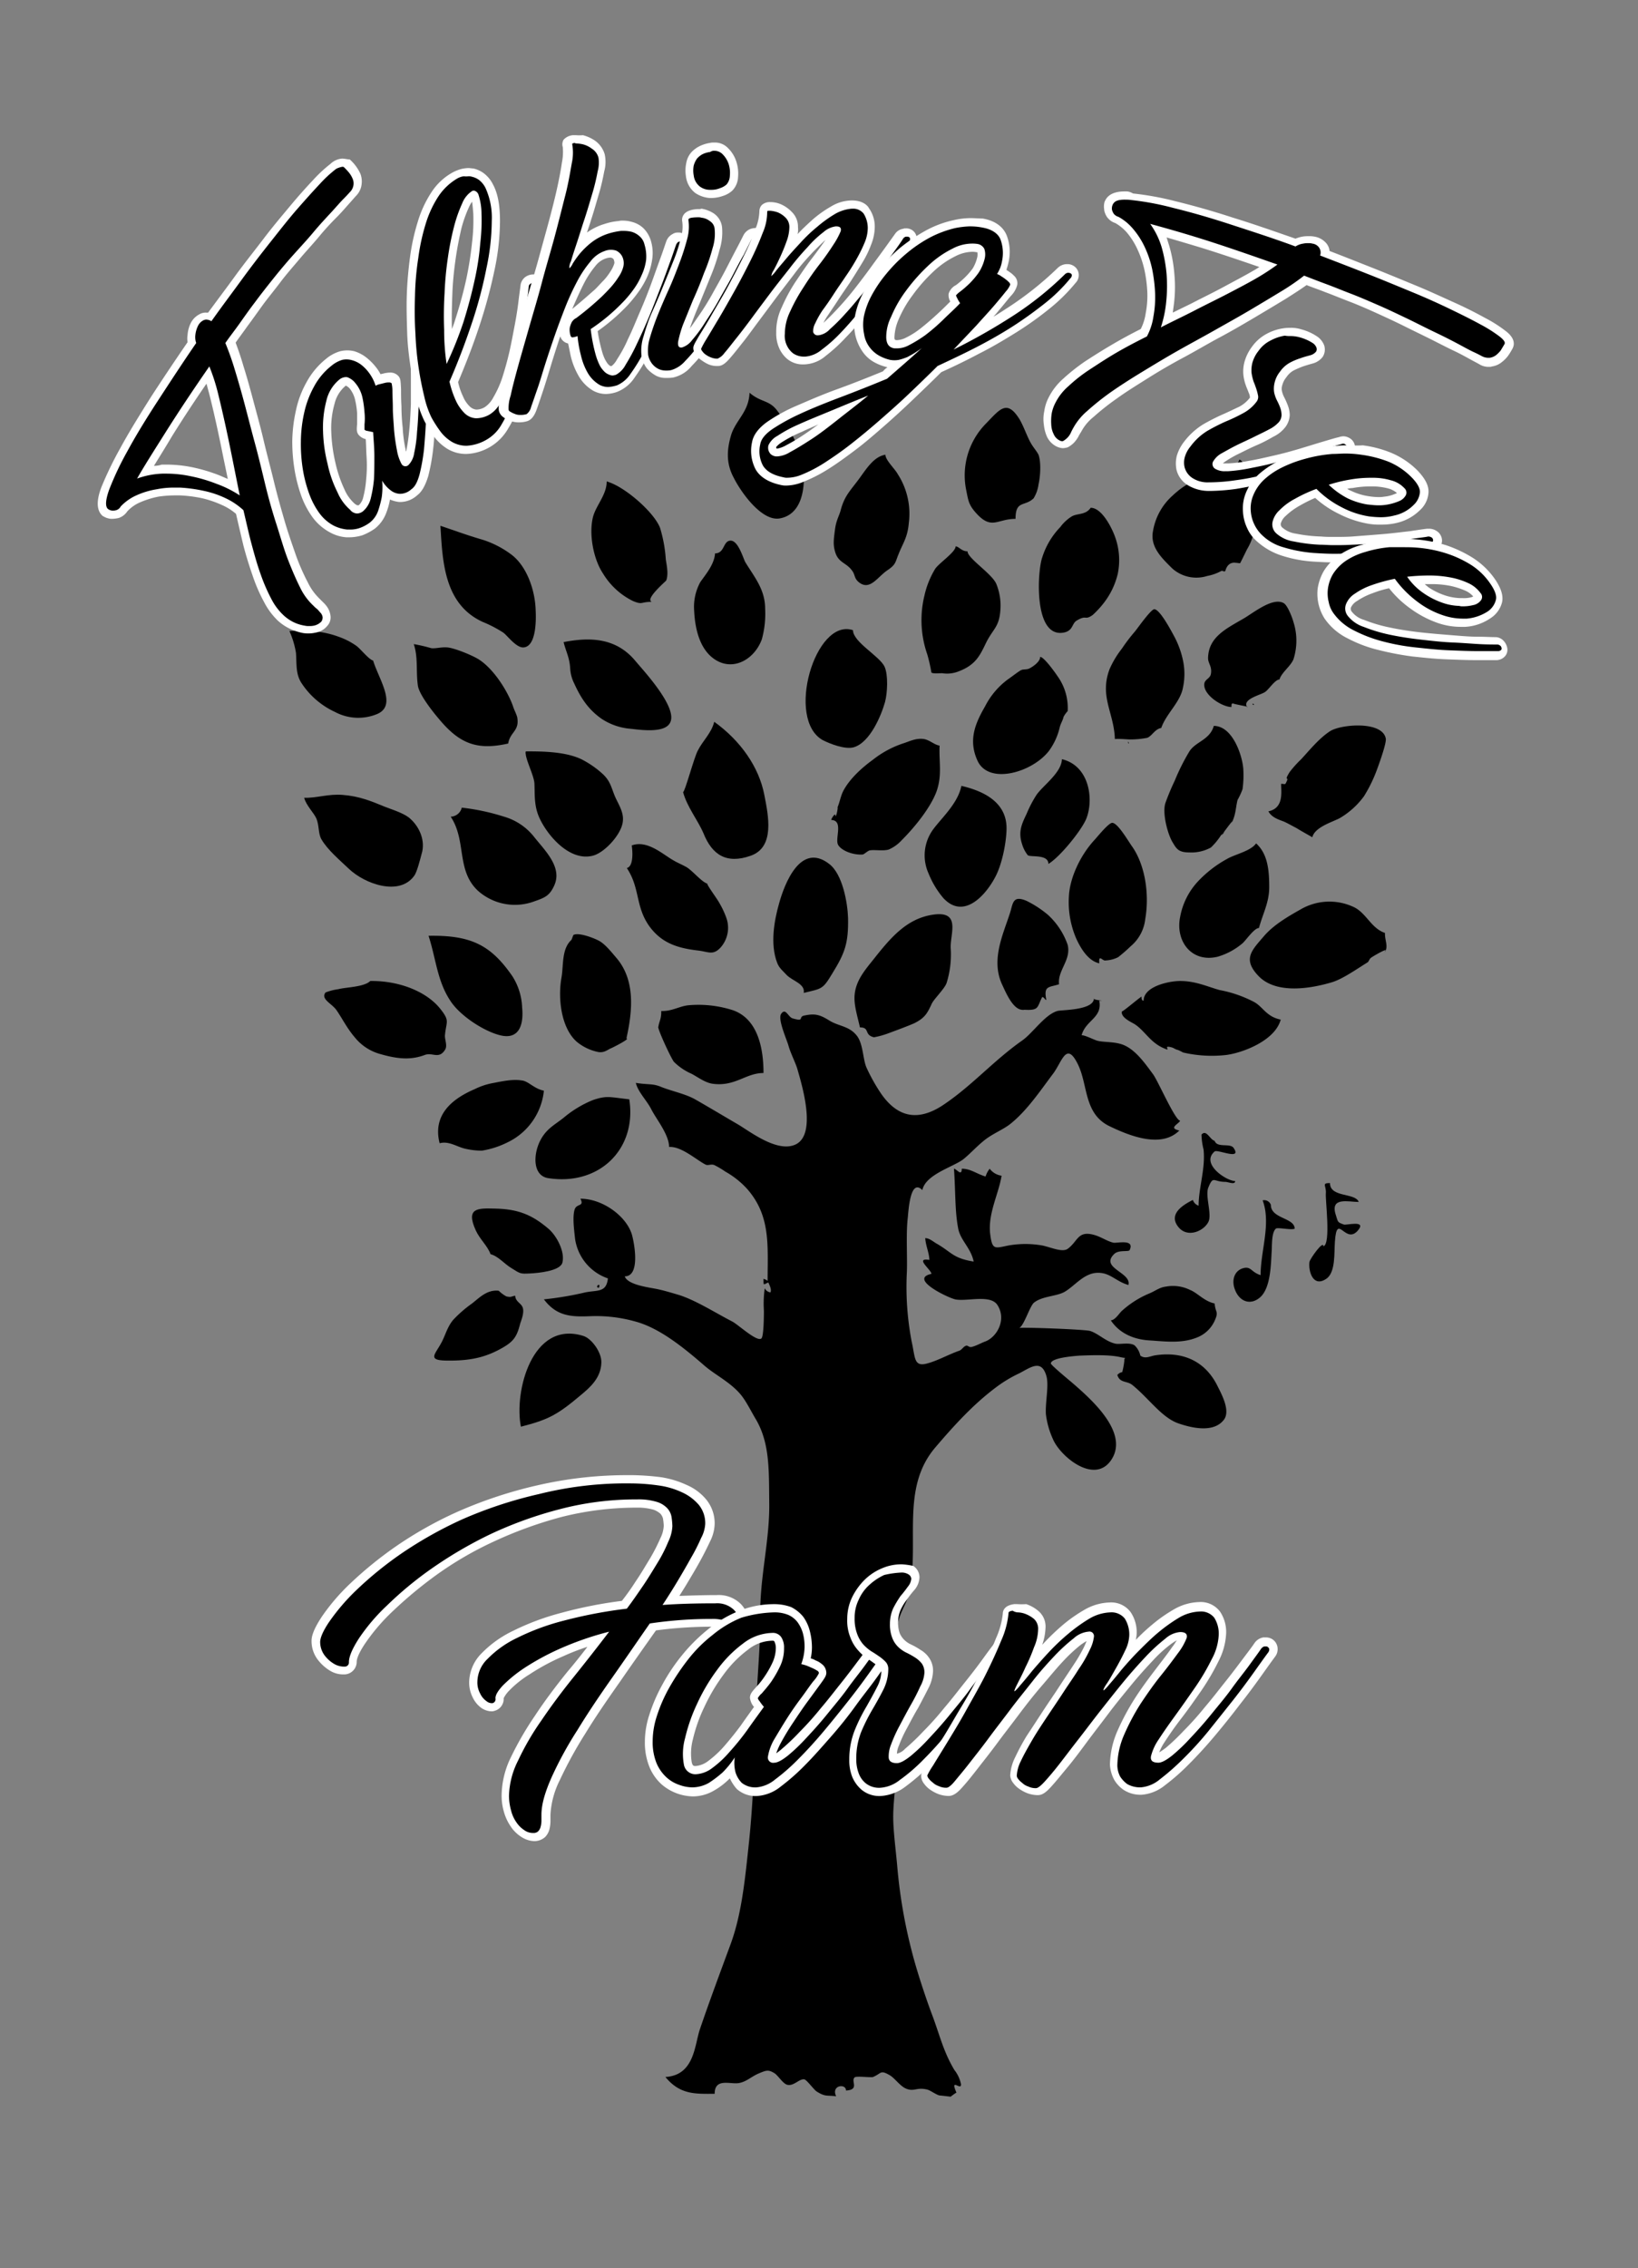 <svg id="Layer_1" data-name="Layer 1" xmlns="http://www.w3.org/2000/svg" viewBox="0 0 399.04 552.11"><rect x="0" y="0" width="399.04" height="552.11" fill="#808080" stroke="none"/><defs><style>.cls-1{fill:#FFF;}</style></defs><title>Talking Tree</title><path d="M182.6,95.61c2.8,2.4,4.7,1.7,6.7,4.3a39.39,39.39,0,0,1,5.5,10.1c1.6,4.4,2.2,15-4.9,16.2-4.3.7-9.3-6.2-11.2-10-1.8-3.4-1.7-6.7-.5-10.6,1.3-3.6,4.2-5.4,4.4-10C183.1,96,182.6,96.51,182.6,95.61Z"/><path d="M247.4,126.31c-4.5,0-5.8,2.8-9.6-1.4-1.8-2-1.9-3-2.4-5.5a17.93,17.93,0,0,1,4.8-16.3c3.4-3.5,5.1-6,8.2-1,1.2,2.1,1.9,4.5,3,6.2,0.5,0.8,1.2,1.6,1.6,2.4,0.7,2,.4,5.5,0,7.2a8.57,8.57,0,0,1-1.2,3.4c-2.2,2.1-4.4.4-4.4,5C246.9,126.31,247.4,124.11,247.4,126.31Z"/><path d="M215.7,110.71c0,1.3,2.3,3.4,3,4.7a17.74,17.74,0,0,1,2.7,11.9c-0.3,3.6-1.5,5-2.5,7.6-0.8,1.9-.6,2.5-2.7,3.9-2.5,1.7-4.3,5.1-7,2.9-1.2-1-.8-1.8-1.7-2.9-1.3-1.8-3.2-1.8-4-4.3-0.6-1.9-.4-3.1-0.1-5.5s1-3.3,1.4-4.8c0.9-3.4,2.2-4.6,4.3-7.4,1.8-2.4,3.7-5.7,6.6-6.1C215.7,110.81,214.7,110.81,215.7,110.71Z"/><path d="M301.9,111.91c2,0,3.9,12.4,3.9,14.2a13.85,13.85,0,0,1-2,7.6c-0.2.4-1.6,3.3-1.7,3.4-0.3,0-.7-0.1-1-0.1-1.3-.2-2.2.5-2.6,2-0.5.3-.5-0.2-1,0a11.55,11.55,0,0,1-3.4,1.2,8.81,8.81,0,0,1-8.6-1.9c-2.5-2.5-5.4-5.2-4.6-9.1a14.83,14.83,0,0,1,4.8-8.6c3.2-3,5.6-3.8,9.1-5,1.6-.6,6.5-1.4,7.1-3.7C302.1,111.91,301.7,112.51,301.9,111.91Z"/><path d="M147.8,117.21c4.2,1.1,11.5,7.4,13,11.3a33.68,33.68,0,0,1,1.4,7.7c0.2,1.3.7,3.6,0.1,5.1-0.1.2-5.3,4.6-3.5,5.2-2.8,0-2.2.8-4.6-.2a17.54,17.54,0,0,1-7.3-6.7c-2.4-3.6-3.5-9.8-2.4-13.9,0.8-2.8,3.3-5.3,3.3-8.5C148.5,117.31,147.8,117.31,147.8,117.21Z"/><path d="M265.7,123.61c2.8,0,5.2,5.1,5.8,6.7a16.57,16.57,0,0,1,.8,9.4,18.57,18.57,0,0,1-3.5,7.2,23.28,23.28,0,0,1-2.6,2.8c-2,1.4-1.4-.1-3.8,1.3-1.3.7-.9,2.3-2.9,2.9-7.8,2-6.8-14.9-5.6-18.2a18.71,18.71,0,0,1,4.4-7.4,10.07,10.07,0,0,1,2.8-2.6c1.4-.8,3.4-0.3,4.6-2.1C265.9,123.61,265.5,123.91,265.7,123.61Z"/><path d="M107.3,128c3.6,1.2,6.2,2.2,10.3,3.4a23.54,23.54,0,0,1,6.7,3.4c4,2.8,6.1,8.9,6.2,13.9,0.1,2,.2,8.6-2.9,8.9-1.8.2-4-2.9-5-3.6a29.6,29.6,0,0,0-5-2.6c-9.4-4.3-9.8-14.7-10.3-23.4C107.5,128,107.3,129.21,107.3,128Z"/><path d="M174.2,134.71c2.4,0,1.9-3.1,3.8-3.1s3.1,4.5,3.6,5.3c2.2,3.6,4.8,6.6,4.8,11.3a23.37,23.37,0,0,1-.8,7.4c-1.7,4.7-6.6,7.7-11,5.2-4.2-2.4-5.3-7.9-5.5-12.2a12.57,12.57,0,0,1,1.5-6.9c1.4-2,3.4-4.3,3.6-7C174.6,134.71,174.1,135.51,174.2,134.71Z"/><path d="M235.7,134.21c0,1.7,5.9,5.4,7,7.9a14,14,0,0,1,1,6.5c-0.3,4-1.7,4.4-3.4,7.7-1.5,3.1-2.5,5.5-6.7,7.1a7.55,7.55,0,0,1-3.9.5c-0.3-.1-2.4.2-2.8-0.2a39.27,39.27,0,0,0-1-4.4,25.27,25.27,0,0,1-.7-14.3,21.6,21.6,0,0,1,2.6-6.5c0.9-1.4,5-4.1,5-5.5,0.8,0,1.4,1.2,2.9,1.2C235.7,134.41,234.4,134.21,235.7,134.21Z"/><path d="M311.7,165.41c-1.1,0-2.7,2.6-3.6,3.1-1.1.7-5.5,1.7-4.3,3.6,1.1,0-4.1-.8-3.6-1,0,0.7-.2-0.4-0.2,1-2.1,0-6.2-2.5-6.6-5-0.3-1.8,1.4-1.7,1.6-3.1,0.3-1.8-.7-2.5-0.7-3.8,0.1-5.1,4.3-7.1,8.6-9.6,2.3-1.3,7.1-5.3,9.8-3.8,1,0.5,2.2,3.8,2.4,4.6a14.82,14.82,0,0,1,0,9.1c-0.7,1.7-2.9,3.2-3.4,4.9C311.6,165.41,311.9,164.71,311.7,165.41Z"/><path d="M282.9,177.21c-1.6.3-2.2,1.9-3.4,2.4a21.94,21.94,0,0,1-4.2.4c-0.6,0-2.5-.2-3.7-0.1-0.2-6.4-3.8-10.3-1.3-17a22.88,22.88,0,0,1,3-5,42.34,42.34,0,0,1,3.2-4.2c0.8-1,3.9-5.4,4.7-5.4,1.4,0,4.3,5.6,4.8,6.5a21.94,21.94,0,0,1,2.2,6,15.81,15.81,0,0,1,0,6.5c-0.6,3.6-4.1,6.4-5.3,9.9C281.7,177.41,283,176.91,282.9,177.21Z"/><path d="M207.8,153.41c0,2.9,6.5,6.3,7.7,8.9,0.9,2,.7,6.4.1,8.6-0.9,3.2-3.6,9.8-7.6,11-2.1.6-5.7-.8-7.5-1.7-9.2-5-1.9-29.9,7.3-26.8C207.8,153.61,207.6,153.31,207.8,153.41Z"/><path d="M90.9,160.81c1.4,4.6,5.9,10.9,1,13a12,12,0,0,1-10.3-.5,19.51,19.51,0,0,1-8.2-7.1c-1.4-2.2-1.1-4.6-1.3-7.3a21.42,21.42,0,0,0-1.6-5.3c4.6-.2,8.2,0,12,1.4a17.47,17.47,0,0,1,4.3,2.2c1,0.7,3,3.3,4.1,3.6C91.3,162.11,90,160.61,90.9,160.81Z"/><path d="M137.3,156.31c6.2-1.2,12.7-1.2,17.5,4.6,2.1,2.5,10.5,11.5,8.4,15.1-1.4,2.6-7.6,1.6-9.6,1.4a15,15,0,0,1-7-2.4c-3.3-2.3-5.1-5.1-6.7-8.6a9.29,9.29,0,0,1-1-3.8c-0.2-2.7-1-3.9-1.6-6.3C137.8,156.21,137.5,157,137.3,156.31Z"/><path d="M123.8,181c-7.5,1.7-11.8.1-16.8-5.9-1.8-2.1-4.9-6.1-5.2-8.2-0.5-3.5.1-6.8-1-10.1a39.24,39.24,0,0,1,4.3,1c1.2,0.1,2.3-.3,3.8-0.2,1.7,0.1,6.1,1.9,7.7,2.9,3.8,2.4,7.2,8,8.4,11.5,0.2,0.7.8,1.8,1,2.6,0.6,3.4-1.7,3.5-2.2,6.4C122.8,181.21,124,180.21,123.8,181Z"/><path d="M253.4,159.91c0.9,0,3.5,3.6,4.3,4.8a13.22,13.22,0,0,1,2.4,8.4,6.38,6.38,0,0,0-1,1.4c-0.2.9-.6,1.4-0.9,2.4a15.77,15.77,0,0,1-2.6,5.8c-4,5.3-14.8,8.5-17.5,2.4-2.3-5.1-.4-9.2,1.9-13.2a18.67,18.67,0,0,1,5.5-6.5c1.3-.9,2-1.5,3.1-2.2,0.7-.4,1.4-0.1,2.2-0.5s2.6-1.6,2.6-2.8C253.6,159.91,253.4,160.11,253.4,159.91Z"/><path d="M305.5,171.61c-0.7,0-.2-0.7,0,0C305.3,171.61,305.4,171.21,305.5,171.61Z"/><path d="M174,175.71c6.4,4.6,10.9,11,12.2,17.8,1,5.1,2.6,12.7-3.3,14.8s-9.4-.2-11.5-5.4c-1.4-3.3-4-6.4-5-10.1,0.4,0.2,2.7-8.5,3.6-10.1,1.2-2.4,3.3-4.2,4-7C174.5,176.11,173.9,176,174,175.71Z"/><path d="M295.7,176.71c4.7,0,7.1,7.6,7.2,10.8a24.64,24.64,0,0,1-.2,4.6,17.3,17.3,0,0,1-1.2,2.6c-0.5,1.8-.4,4-1.7,6,2.4-3.7-4.4,5.5-1.4,1.7-0.1.2-.8,0.7-1,1a16.07,16.07,0,0,1-2.4,2.9,9.85,9.85,0,0,1-5.3,1.2c-2.6,0-3.1-.9-4-2.4-1.2-1.9-2.6-7.1-1.8-9.6a57,57,0,0,1,2.3-5.5,50.8,50.8,0,0,1,3.5-7c1.5-2.5,5-2.8,6-6.3C296,176.71,295.5,177.41,295.7,176.71Z"/><path d="M319.7,203.81s-3.4-1.9-3.8-2.2c-1-.5-2-1.1-3.1-1.6-1.3-.5-3-1-3.8-2.5,3.8-.8,3.1-4.7,3.1-6.7,1.1,0,.9.4,1.4-0.7s-0.8.2,0.7-2.2a27,27,0,0,1,2.8-3.1c2.2-2.4,4.4-5.1,7-6.8s12.8-2.6,13.6,1.8c0.2,1.2-1.9,6.9-2.4,8.2a34.89,34.89,0,0,1-2.9,5.8,19.44,19.44,0,0,1-6,5.4c-2,1-6,2.2-6.6,4.6C319.5,203.81,319.7,203.51,319.7,203.81Z"/><path d="M228.9,181.51c-0.2,3.9.7,7.2-.8,11.3-1.5,3.9-5.2,8.5-8.5,11.8a9.29,9.29,0,0,1-3.1,2.2c-1.4.4-3.4,0-4.6,0.2-0.5.1-1.3,0.9-1.7,1-2.1.2-5.1-.8-6-2.3s1.4-6-1.7-6.1c0-.3.9-1.7,1-1.2,0.1,1.2.8-2.3,0.5-1.8,0.5-1.1.8-2.8,1.4-4,1.5-2.9,4.4-5.6,7.3-7.7a24.09,24.09,0,0,1,7.2-3.9c1.4-.4,3.1-1.4,5.2-1.1,1.5,0.3,2.5,1.4,3.8,1.6C228.9,182.11,227.4,181.31,228.9,181.51Z"/><path d="M274.8,180.51c0.4,0.4,0,.9,0,0C275.1,180.81,274.8,180.71,274.8,180.51Z"/><path d="M128.1,182.91c3.7,0,9.5,0,13.5,1.9a23.1,23.1,0,0,1,5,3.4c2.4,2.1,2.3,3.9,3.6,6.5s2.4,4.6.7,7.7c-1.2,2.3-4.1,5.3-6.5,5.9-5.9,1.5-11.5-5.5-13.2-9.7-1.1-2.7-.9-5.3-1-7.7,0-2.1-2.5-6.5-2.1-8C128.6,182.91,127.8,184.11,128.1,182.91Z"/><path d="M258.7,184.81c7,1.7,7.8,10.4,5.8,14.8-1.4,3-6.4,9.1-9.1,10.7,0-2.4-4.2-1.6-5-2.1a7.76,7.76,0,0,1-1.4-2.7c-1-3-.1-4.9,1.1-7.4a28.8,28.8,0,0,1,2.4-4.6c1.6-2.3,6.1-5.4,6.2-8.7C259.6,185,258.6,186.51,258.7,184.81Z"/><path d="M234.2,191.31c5.2,1.2,11.3,3.9,11,10.8-0.1,3.2-1.1,8.4-2.8,11.5-2.4,4.5-7.7,10.3-12.6,5a21.77,21.77,0,0,1-3.6-6,10.68,10.68,0,0,1,1.2-10.8c2-2.7,6-6.3,6.8-10.5C234.9,191.51,233.9,193,234.2,191.31Z"/><path d="M74.1,194.21c3,0.1,5.9-1,9.4-.7,4,0.3,6.9,1.5,10.3,2.9,1.5,0.6,4.2,1.4,5.8,2.6,2.7,2.2,4.1,5.8,3.1,8.9-0.3,1.1-1.1,4.4-1.8,5.3-3.6,5-12,2-15.9-1.7-2.2-2.1-5.2-4.6-6.7-7.2-0.8-1.4-.5-3.2-1.2-5-0.6-1.4-2.5-3.2-3-5.1C74.6,194.21,74.3,195,74.1,194.21Z"/><path d="M112.5,196.61a53.59,53.59,0,0,1,10.3,2.2,14.42,14.42,0,0,1,7.3,4.9c2.6,3.3,7,7.4,4.9,11.9-1.1,2.4-2.2,2.9-4.8,3.8a13.54,13.54,0,0,1-13.8-2.6c-5.3-5-2.7-12.1-6.6-18a2.88,2.88,0,0,0,2.7-2.2C113.8,196.71,112,197.91,112.5,196.61Z"/><path d="M267.8,234.51c-2.7-.6-4.5-3.6-5.6-6a22.34,22.34,0,0,1-1.8-10.3c0.2-4.4,2.7-9.9,6.2-13.7,0.5-.5,3.5-4.3,4.4-4.2,1.4,0.1,4,4.7,4.9,5.9,3.2,4.7,4.1,11.8,3.1,17.5a10.05,10.05,0,0,1-3.5,6.6,40,40,0,0,1-3.1,2.7,7.5,7.5,0,0,1-3.1.8c-0.7.2-1.7-1.7-1.5,0.7C267.4,234.41,267.8,234,267.8,234.51Z"/><path d="M306.7,225.91c-1.2,0-3.3,3.2-4.1,3.8a16.44,16.44,0,0,1-6,3.2c-6.4,1.5-10.3-3.9-9.1-9.7a17.15,17.15,0,0,1,4.3-8.6,28.28,28.28,0,0,1,7.1-5.5c1.8-1.1,5.8-1.9,7.1-3.8,2.9,2.6,3.2,6.7,3.2,10.7,0,3.7-1.6,6.5-2.5,9.9C306.5,225.91,306.8,225.31,306.7,225.91Z"/><path d="M172.3,215.11c0,0.5,2.5,3.8,3,4.8a21.1,21.1,0,0,1,1.6,3.4,7.22,7.22,0,0,1-1.4,7.4c-1.8,1.9-2.9,1-5.3.7-5.3-.6-9.2-1.9-12.2-6.2-3.2-4.7-2.1-9.1-5.3-13.9,1.7-.4,1.4-4.2,1.2-5.5,3.8-1.4,7.6,2.2,10.1,3.6,1,0.6,1.8.9,3.1,1.6,1.5,0.8,3.7,3.6,5.2,4.1C172.3,215.21,171.2,214.71,172.3,215.11Z"/><path d="M195.8,241.71c0.4-2.2-2.7-2.9-4.1-4.3-0.9-1-1.9-1.7-2.4-3.1-1.7-4.5-.7-10.2.5-14.4,1.3-4.7,5.2-15,12.2-9.6,3.3,2.5,4.5,9.6,4.6,13.2,0.1,6-.7,8.4-3.8,13.4-2.4,4-2.5,3.7-7,4.8C195.9,241.31,196.1,241.61,195.8,241.71Z"/><path d="M258,239.61c-2.5.8-3.8,0.3-3.1,3.8-0.4,0-.4-0.6-1-0.7-1.3,2.5-.7,3.3-4.3,3.1a2.4,2.4,0,0,1-1.4-.2c-1.9-.9-3.3-4.3-4.1-6-2.7-5.9.2-12,1.9-17.2,0.8-2.4.6-4.6,4.1-3.1a25.67,25.67,0,0,1,5.2,3.4,17.79,17.79,0,0,1,4.8,7.3c0.9,3.7-2.5,6.2-2.1,9.6C257.7,239.61,257.9,238.91,258,239.61Z"/><path d="M337.4,227.11c-0.1,1.8,1,3.5-.2,4.8,2-2-3.9,1.6-3.1,1.2-0.5.2-.6,1-1,1.2-2.9,1.8-6,4-8.6,4.8-5,1.5-13.4,3-17.8-1.4-4.1-4.2-1.8-6.3,1.2-9.8,2.3-2.7,5.7-4.7,8.9-6.5a13.92,13.92,0,0,1,13.2-.5c2.9,1.5,4.1,5.1,7.4,6.2C337.4,227.51,337.2,227,337.4,227.11Z"/><path d="M209.5,250.11c-1.1-4.7-2.1-7.3-.5-11,1-2.3,2.9-4.4,4.3-6.2,3.9-4.9,7.7-9.2,13.7-10.2,7.2-1.2,4.5,4.4,4.6,8a23.31,23.31,0,0,1-1,8.6c-0.5,1.4-3,3.8-3.6,5-1.1,2.4-1.7,3.5-4.3,4.8-1.6.7-4.3,1.7-6.2,2.4a19.74,19.74,0,0,1-3.6,1c-2.5-.6-0.9-2.4-3.4-2.4C209.1,248.61,209.8,250.11,209.5,250.11Z"/><path d="M152.6,252.81c1.1,0-3.7,2.4-3.8,2.4-0.9.4-1.6,1.1-3,.9a11.87,11.87,0,0,1-5.4-2.6c-3.8-3.5-4.5-10.7-3.6-15.6,0.5-3,0-6.9,2.4-9.1,0.1-.1.4-1.1,0.5-1.2,1.2-.7,4.9.7,6.2,1.4,1.5,0.8,3,2.7,4.2,4.1,4.6,5.3,4.1,12.6,2.5,19.7C152.5,252.81,152.8,252.11,152.6,252.81Z"/><path d="M104.4,227.81c10.4-.2,15.2,2.3,20.4,9.8a15.17,15.17,0,0,1,2.4,7.7c0.4,4.1-.7,7.9-5.4,6.7-4-1-9.8-4.8-12.1-8.4-3.2-4.8-3.5-10.3-5.3-15.8C107.9,227.71,104.5,228.31,104.4,227.81Z"/><path d="M312,248.21c-1.4,5.2-9.4,8.1-13.2,8.6a30.84,30.84,0,0,1-10.6-.6,13.35,13.35,0,0,0-1.2-.6c-0.9-.2-0.9-0.5-1.8-0.7-2.1-.5.4,1.2-1.6,0.3-3.4-1.4-4.7-4.3-7.2-5.9-0.8-.5-3.4-1.6-3.1-3.1,0,0.3,4.6-3.6,4.8-3.6,0,0.4,0,1,.5,1,0-3.5,6.2-4.8,8.9-4.8,3.8,0,6.7,1.4,9.6,2.2a29.85,29.85,0,0,1,8.4,2.9c2.2,1.2,3,3.6,6.5,4.3C311.7,249.31,311.6,248.11,312,248.21Z"/><path d="M90.2,238.81c7.1-.1,13.7,2.6,17,6.7,2.5,3.1,1.5,3.1,1.2,6.5-0.1.9,0.6,2.4,0.1,3.4-1.5,2.6-3.1.7-5,1.4-3.2,1.2-6.3,1.1-10.8-.2a12,12,0,0,1-6.2-4c-2-2.3-3.3-5-4.6-6.8-1.2-1.6-3.8-2.6-2.6-4.2a12.9,12.9,0,0,1,3.1-.8c1.8-.5,6.3-0.5,7.8-2C93.4,238.81,89.5,239.51,90.2,238.81Z"/><path d="M267.8,243.61c0.8,4.2-3.3,4.7-4.3,8.4,1,0,3.3,1.3,4.1,1.4,1.4,0.3,3.5.2,5.3,0.7,3.4,0.9,6,4.7,8,7.4,1.2,1.6,5.4,11.3,6.6,11.3-0.3.8-3,1.8-.2,2.4-4.4,4.4-12.1,1.3-16.9-1-6.4-3-5.3-10-7.8-15.1-2.8-5.7-3.8-.8-6,2.2-3.1,4.1-6.4,9.1-10.6,12.4-1.7,1.3-4.2,2.3-6.1,3.8s-3.4,3.2-5.1,4.6c-2.3,1.9-9.3,3.7-10.1,7.6-3.1-3.1-3.4,5.7-3.6,7.2-0.4,3.8,0,10.1-.2,13.3a70.54,70.54,0,0,0,1.2,16.4c0.9,4,.5,6.2,3.8,5.3,2.6-.7,5.2-2.2,7.8-3.1,0.6-.2,1-1,1.6-1.2s0.7,0.6,1.7.2c0.8-.2,2.1-0.9,2.9-1.2,2.9-1,5.4-5.3,3.1-8.9-1.7-2.7-7.5-.8-10.3-1.4-1.8-.4-11.4-5-5.8-6.2,0-1-4.2-4-.5-3.4,0-1.6-.9-3.5-1-5.3,1.1,0,2.1,1,2.9,1.4,3.6,2.1,3.9,3.5,8.9,4.3-0.7-3.4-3.3-5.2-3.8-8.2-0.8-4.3-.6-8.8-1-14.4,0.6,0,1.9,2,1.9,0,2.2,0,3.5,1.2,5.8,1.9a5.73,5.73,0,0,1,1-1.9,4.39,4.39,0,0,0,2.9,1.7c-0.7,4.4-3.3,9.1-2.8,14,0.5,4.1,1,3.7,4.4,3a23.69,23.69,0,0,1,8.4,0c2.2,0.5,4.8,1.7,6.1.8,2.5-1.8,2.4-4.5,6.4-3.4,1.8,0.5,3.1,1.5,4.7,1.9,0.9,0.2,5.3-1,4,1.8-0.2.5-2.6-.1-3.7,0.9-3.7,3.5,4.2,4.5,3.4,7.6-2.6-.7-4.2-2.6-6.5-2.9-4-.6-6.3,3-9.1,4.6-2,1.1-5.4,1-7.4,2.6-1.1.9-2.6,6.2-3.8,6.2,0.1-.3,16.2.3,17.5,0.7,2.1,0.7,3.8,2.6,6.2,3.1,1.1,0.2,3.4-.4,4.6.4a4.85,4.85,0,0,1,1.4,2.5c1.3,0.9,2.3.1,3.8-.1,6.3-.9,11.7,1.2,14.8,7.1,1.1,2.2,3.6,6.6,1.6,8.8-2.6,3.1-8,1.7-10.9.7-4.1-1.4-7.3-6.2-11.3-9.4-1.3-1-3-.4-3.6-2.4a2.13,2.13,0,0,1,1.2-.7,20,20,0,0,0,.5-2.7c-0.1-1.5,1.5-.4-0.8-0.9-2.9-.7-7.3-0.5-10.1-0.4-1.3.1-6.9,0.5-7,1.9,0,0.4,4.5,4.1,5.2,4.7,4.5,3.9,13.7,11.9,9.7,18.5s-12.6-.5-14.4-4.8a20.64,20.64,0,0,1-1.7-6c-0.2-2.9.8-7.1,0.1-9.4-1.3-4.4-4.2-1.7-7-.4a31.76,31.76,0,0,0-5.5,3.4c-5.3,4-9.9,9-14.5,14.4-8.6,10-3.8,23.2-6.4,35.5-0.5,2.2-2,4.3-2.6,6.7-0.8,3.5-.1,8.8.1,11.8,0.4,7.3-.7,16.2-0.7,23.5,0,4.7-.7,8.7-0.7,12.5,0,3.5.7,8.6,1,12.2a123.78,123.78,0,0,0,3.5,20.4c1.1,4.4,3.2,10.8,4.8,15.1,2,5.2,2.8,9.2,5.6,13.9a8.22,8.22,0,0,1,1.6,3.4c0.2,1.9-2.8-1.8-1.1,2.1a12.14,12.14,0,0,0-1.4,1s-2.5-.3-2.7-0.3c-0.7-.1-2.2-1.2-2.9-1.4-2.6-.7-3.2.5-5.1-0.2-1.5-.5-2.9-2.6-4.1-3.3-2.4-1.4-2-.5-4.1.4-0.4.2-4.1-.3-4.5,0.1-1,.9,1.3,3-2.1,3.2,0-1.8-3.7-1.3-2.4,1.4-2.3-.3-2.6.2-4.8-1.2-0.6-.4-2.3-2.7-2.9-2.9-1.2-.3-2.6,1.7-4.2,1.3-1-.2-2.3-2.3-3.1-2.8-1.5-.9-1.9-0.8-4,0.1-1.8.8-2.9,2-4.8,2.3-2.1.3-5.8-1.3-5.8,2.6-4.6,0-8.4.3-12-4.1,7.1-.4,7.1-7.8,8.4-11.6,2.2-6.5,5.3-14.8,7.4-20.5,2.8-7.5,3.6-16,4.6-25.4,1.1-10.8,1.3-20.3,1.7-31.7,0.2-8,1.1-15.7,1-23.2-0.1-9.3,2.3-18.1,2.2-27.2-0.1-7.9.2-14.5-3.2-20.4-1.1-1.8-2.2-4.1-3.5-5.8-2.4-3.1-6.3-5-8.9-7.2-5.3-4.6-11.1-9.3-17-10.9a35.35,35.35,0,0,0-11-1.3c-4.7.2-8.2,0-11.3-4.1a78.32,78.32,0,0,0,10.1-1.7c3-.6,5.1.1,5.5-3.4a12,12,0,0,1-8-9.6c-0.2-1.9-.7-5.4-0.1-7.2,0.5-1.5,2.4-.6,1.4-2.6,5.4,0,11.1,4.2,12.5,8.6,0.5,1.6,2.3,10.3-1.7,10.3,0.7,2.1,6,2.7,7.9,3.1,1.5,0.3,3.5.9,5.2,1.4,4.2,1.3,9,4.4,13.1,6.5,1.5,0.8,6.1,5.1,7.1,4.1,0.6-.6.6-6.1,0.6-6.7a26.79,26.79,0,0,1,.2-5.5,1.81,1.81,0,0,0,1.4,1c0.3-.8-0.2-1.6-0.5-2.4a3.13,3.13,0,0,0-1,.5c0-.9-0.2,1.1-0.2-1.4a3.13,3.13,0,0,1,1,.5c0-8.6.8-15.8-5-22.4a21.34,21.34,0,0,0-5.3-4.2,21.41,21.41,0,0,0-2.7-1.6c-0.8-.3-1.5.2-2.1-0.1-2.2-1.1-5.9-4.5-8.9-4.3,0-3-3.2-6.9-4.3-9.1s-3.3-4.3-3.8-6.5c3,0.5,4.1.1,6.2,1,2.8,1.1,6,1.7,8.4,3.1,3.5,2,7,4.1,10.6,6.2,3.2,2,9,6.3,13.2,4.9,5.9-1.9,2.2-14.2,1-18.4-0.4-1.5-1.7-4-2.2-5.8-0.4-1.5-2.7-6.5-1.8-7.8,1.1-1.6,1.7.8,2.8,1.1,3.1,0.9,1.2-.4,2.9-0.7,2.4-.5,3.6-0.3,6,1.2s4.9,1.3,6.8,3.8c1.5,2,1.4,5.7,2.3,7.7a44.06,44.06,0,0,0,3.6,6.4c4,5.7,8.9,6.7,14.9,2.8,7.1-4.7,12.3-10.8,19.4-15.8,2.6-1.8,5.5-6.3,8.6-7.2,0.9-.3,8.9-0.1,8.9-3.1-0.4.5,3.3,0.6,1.3,0.6C268,244.41,267.4,243.61,267.8,243.61Z"/><path d="M186,261.21c-4.4,0-6.9,3.4-12.5,2.6-1.8-.3-3.5-1.6-5-2.4a14.17,14.17,0,0,1-4.3-2.9c-0.7-.8-4.3-8.6-3.8-8.6,0.2-1.4.7-1.7,0.7-3.8,2.7,0.1,4.4-1.2,6.7-1.4a27.39,27.39,0,0,1,10.7,1.2c6.4,2.2,7.5,9.9,7.5,15.3C185.5,261.21,186,260.71,186,261.21Z"/><path d="M132.5,265.51a15.69,15.69,0,0,1-8.9,12.6,21.46,21.46,0,0,1-6.2,2,17.91,17.91,0,0,1-4.2-.5c-2-.5-3.9-1.9-6.1-1.3-1.8-7,3.2-10.9,8.6-13.2a16.59,16.59,0,0,1,4.1-1.4c1.7-.3,4.9-1.1,7.2-0.7,1.7,0.1,3,2,5.5,2.5C132.4,266.31,131.5,265.31,132.5,265.51Z"/><path d="M153.3,267.61c1.9,12.1-7.3,21.1-19.7,19.2-3.5-.5-3.8-4.9-2.3-8.5,1.5-3.4,3.6-4.3,6-6.2a26.44,26.44,0,0,1,7.1-4.3c3.5-1.2,4.2-.7,8.9-0.2C153.4,268.21,151.5,267.41,153.3,267.61Z"/><path d="M295.9,277.71c0.6,1.8,3.7.5,4.6,1.7,2.2,3.2-3.9.3-4.6,0.9-3.5,3,2.9,7.2,5,7.2,0,1-1.7.2-2.4,0.2-2.9,0-2.9-1.6-4.1,1.3-0.9,2,.9,6.5,0,8.4-1.1,2.3-5.2,4.1-7.4,1.2-2.4-3.1,1.2-5.3,3.6-6.5a2.17,2.17,0,0,0,1.4,1.4c0-4.4,1.7-9,1.2-13.7a16.4,16.4,0,0,1-.5-3.6c1.2-1.4,2.1,1.3,3.2,1.5C296,278,295.3,277.61,295.9,277.71Z"/><path d="M324,288c0,3.6,6.2,2.3,7,4.6-2.5,0-7-1.3-5.6,3.1,0.6,1.8.3,1.8,2,2.4,0.6,0.2,5.3-1.1,3.6,1.2-3.2,4.2-5.3-4.5-5.8,3-0.2,2.6.2,7.5-2.1,9-3.2,2.2-4.4-1.8-4.1-4.1,0.1-.7,3.4-5.4,3.4-3.8,1.9-.6.4-11.5,0.6-13,0.1-1.8-1.1-2.4,1-2.4C324,288.21,323.8,288,324,288Z"/><path d="M309.6,293.31c0,3.4,5.8,3.1,5.8,5.8-0.9.4-4.2-.4-4.6,0-1.1,1-.9,4.4-1,5.5-0.2,3.1-.2,8.7-2.7,11.1-2.4,2.2-5.2,1.2-6.3-1.9-0.8-2.2-.1-4.5,2.1-5.1,1.9-.5,1.9,1,4.2,1.7,0-6,2.6-12.5.5-18.2a1.71,1.71,0,0,1,2,1.1C309.6,293.51,308.9,293.11,309.6,293.31Z"/><path d="M119.5,305.31c-0.7-2-2.6-3.6-3.6-5.8-2.5-5.5.5-5.4,4.6-5.3,5.7,0.1,9.1,1.5,13.1,4.9,2,1.7,4.1,5.6,3.4,8.3-0.6,2-5.8,2.5-8,2.6s-2.2.1-4.4-1.3c-1.7-1-3.2-2.9-5.1-3.4C119.4,305.11,120,305.51,119.5,305.31Z"/><path d="M145.9,313.51c-0.5-.1-0.6-0.3-0.2-0.7,0.4-.1.4,0.1,0.2,0.7C145.2,313.21,145.9,313.21,145.9,313.51Z"/><path d="M295.9,317.31c0.2,2.3,1,1.9.1,4a7.88,7.88,0,0,1-4.7,4.4c-3.7,1.4-7.8.8-11.2,0.6-3.7-.2-7.3-1.6-9.5-4.9,1,0,2-1.6,2.6-2.2a23.3,23.3,0,0,1,6.7-4.3c1.5-.6,2.5-1.5,4.1-1.7a9.41,9.41,0,0,1,5.9.8c1.8,0.7,3.5,2.8,6,3.3C296,318.61,294.2,317,295.9,317.31Z"/><path d="M125.5,315.41c0.1,1.6,1.6,1.8,1.9,3.1s-0.5,3.1-.7,3.8c-0.8,3.2-1.7,4.3-4.3,5.8-4.2,2.4-8,3.2-13.8,3.1-4.5-.1-2.6-1.5-1.1-4.3,1-1.8,1.4-3.8,2.9-5.6a30,30,0,0,1,4.6-4c1.9-1.5,3.7-3.4,6.5-3.1a7.79,7.79,0,0,0,1.9,1.4c1.2,0.2.8,0.1,2.1-.2C125.6,316.61,125.2,315.51,125.5,315.41Z"/><path d="M301.9,314.71c-0.1.3-.2,1,0.5,0.7,0-.6.4-0.5-0.5-0.7C301.8,314.81,302.4,314.81,301.9,314.71Z"/><path d="M247.2,317.11c0,1.5-2.9,5.2-3.4,7.7,3.7,1.3,6.7-5.8,3.4-7.7C247.2,317.21,247.8,317.51,247.2,317.11Z"/><path d="M126.9,347.31c-1.7-8.5,2.7-26,15.2-22.1,2,0.6,4.5,4,4.4,6.5-0.1,3.7-2.7,6-5,7.9-5.8,4.9-8,6-14.6,7.7C126.9,346.91,127.5,347.21,126.9,347.31Z"/><path d="M185.7,391.51c-0.4,1.1-.3,1.4.7,1.7,0.1-.9.8-1-0.7-1.7C185.6,391.91,186.1,391.61,185.7,391.51Z"/><path d="M75.1,153.41a5.7,5.7,0,0,1-1.3-.1,19,19,0,0,1-2.9-.9,12.71,12.71,0,0,1-2.7-1.8,15,15,0,0,1-3.2-4.3,50.83,50.83,0,0,1-2.6-6.1,71.68,71.68,0,0,1-2.2-7.4c-0.7-2.6-1.3-5.2-1.9-8a14.74,14.74,0,0,0-3.8-2.5,38.25,38.25,0,0,0-5.1-1.8,34.34,34.34,0,0,0-5.6-.8H42.6a19.31,19.31,0,0,0-4.2.4,24.28,24.28,0,0,0-4.8,1.4,9.71,9.71,0,0,0-3.4,2.5,3.2,3.2,0,0,1-1.6,1.3,5,5,0,0,1-1.2.2H27.3a3.81,3.81,0,0,1-1.5-.5H25.7l-0.1-.1c-1.4-1.3-.7-3.9,0-5.8a75.51,75.51,0,0,1,4.5-9.4c2-3.7,4.6-7.9,7.5-12.4s5.9-9,9.1-13.6a5.92,5.92,0,0,1-.1-1.9,8.44,8.44,0,0,1,.6-2.4,4.24,4.24,0,0,1,1.7-1.8,2.66,2.66,0,0,1,1.2-.3,4.4,4.4,0,0,1,1,.2c2.3-3.2,4.6-6.3,6.9-9.4,2.4-3.3,4.8-6.4,7.1-9.3s4.4-5.6,6.5-8,3.9-4.5,5.5-6.2a32,32,0,0,1,4.1-3.8,4.63,4.63,0,0,1,2.3-1.1,1.5,1.5,0,0,1,1.1.4,8.64,8.64,0,0,1,1.3,1.4,7.54,7.54,0,0,1,1,1.7,3.4,3.4,0,0,1,.3,2,3.46,3.46,0,0,1-1,2.1c-0.3.3-.8,0.9-1.7,1.9s-1.9,2.1-3.2,3.5-2.7,2.9-4.2,4.7-3.1,3.5-4.8,5.4-3.3,3.8-4.9,5.8-3.1,3.9-4.5,5.7-2.5,3.4-3.7,5.1c-1.1,1.5-2.1,2.9-3.2,4.4,0.7,1.7,1.4,3.8,2.1,6.1q1.2,3.9,2.4,8.4c0.8,3,1.6,6.2,2.5,9.6s1.7,6.7,2.5,10,1.7,6.5,2.6,9.6,1.8,6,2.8,8.6a55.56,55.56,0,0,0,2.9,6.8,16.76,16.76,0,0,0,2.9,4.1,9,9,0,0,0,1,.9,10.59,10.59,0,0,1,1,1.2,5.34,5.34,0,0,1,.6,1.4,2.14,2.14,0,0,1-.6,1.8,4.1,4.1,0,0,1-2.3,1.3A1.81,1.81,0,0,0,75.1,153.41Zm-34.6-39.1a30.53,30.53,0,0,1,6,.6,51.23,51.23,0,0,1,6.7,1.9,33.4,33.4,0,0,1,3.8,1.7l-1.4-6.8c-0.6-3-1.2-5.9-1.8-8.6s-1.2-5.3-1.8-7.6a34.94,34.94,0,0,0-1.3-4.2c-3.8,5.5-7,10.4-9.6,14.5-2.2,3.5-4,6.5-5.6,9.1a17.52,17.52,0,0,1,4-.5A3.08,3.08,0,0,1,40.5,114.31Z"/><path class="cls-1" d="M83.4,40.61a0.48,0.48,0,0,1,.4.1A15.39,15.39,0,0,1,85,42a6,6,0,0,1,.9,1.5,2.85,2.85,0,0,1,.2,1.6,3,3,0,0,1-.7,1.5c-0.3.3-.8,0.9-1.7,1.8s-1.9,2.1-3.2,3.5-2.7,2.9-4.2,4.7-3.1,3.5-4.8,5.4-3.3,3.8-4.9,5.8-3.1,3.9-4.5,5.8c-1.3,1.7-2.5,3.4-3.7,5.1s-2.4,3.2-3.5,4.8A67.56,67.56,0,0,1,57.2,90q1.2,3.9,2.4,8.4c0.8,3,1.6,6.2,2.5,9.5s1.7,6.7,2.5,10,1.7,6.5,2.7,9.6,1.8,6,2.8,8.6,2,4.9,3,6.9a14.72,14.72,0,0,0,3.2,4.4,9,9,0,0,0,1,.9c0.3,0.3.6,0.7,0.9,1a2.11,2.11,0,0,1,.4,1,1.93,1.93,0,0,1-.3,1,3.54,3.54,0,0,1-1.8,1,4.87,4.87,0,0,1-1.2.1,3.75,3.75,0,0,1-1.1-.1,9.61,9.61,0,0,1-2.6-.8,10.06,10.06,0,0,1-2.5-1.7,14.41,14.41,0,0,1-3-4,43.07,43.07,0,0,1-2.6-6c-0.8-2.2-1.5-4.7-2.2-7.3s-1.3-5.4-2-8.3a17.05,17.05,0,0,0-4.3-2.9,23.65,23.65,0,0,0-5.3-1.8,36.81,36.81,0,0,0-5.8-.8H42.6a21.19,21.19,0,0,0-4.4.4,19.43,19.43,0,0,0-5,1.5,11.87,11.87,0,0,0-3.8,2.7,1.86,1.86,0,0,1-1.1.9,2.77,2.77,0,0,1-.9.1H27.3a2.11,2.11,0,0,1-1-.4c-0.7-.6-0.6-2.2.3-4.7a72.48,72.48,0,0,1,4.4-9.3c2-3.7,4.5-7.8,7.5-12.4s6-9.2,9.3-14a4.27,4.27,0,0,1-.2-2,6.46,6.46,0,0,1,.6-2.1A3,3,0,0,1,49.5,78a1.85,1.85,0,0,1,.7-0.2,2.42,2.42,0,0,1,1.3.4c2.4-3.4,4.9-6.7,7.3-10s4.8-6.4,7.1-9.3,4.4-5.6,6.5-8,3.9-4.4,5.5-6.1a30.32,30.32,0,0,1,4-3.7,5.27,5.27,0,0,1,1.5-.5m-50,75.9a20.09,20.09,0,0,1,6.2-1.2h0.9a28.56,28.56,0,0,1,5.8.6,37.18,37.18,0,0,1,6.5,1.9,26.62,26.62,0,0,1,5.6,2.8l-1.8-9c-0.6-3-1.2-5.9-1.8-8.6s-1.2-5.3-1.8-7.7a48.58,48.58,0,0,0-2-6.1c-4.3,6.2-7.8,11.5-10.7,16.1s-5.2,8.2-6.9,11.2m50-77.9a4.62,4.62,0,0,0-2.9,1.3,33.79,33.79,0,0,0-4.2,3.9c-1.6,1.7-3.5,3.8-5.5,6.2s-4.3,5.1-6.5,8-4.7,6-7.1,9.3c-2.1,2.9-4.3,5.8-6.5,8.8H50.2a2.93,2.93,0,0,0-1.6.4,4.91,4.91,0,0,0-2.2,2.3,7.67,7.67,0,0,0-.7,2.7,5.43,5.43,0,0,0,0,1.8c-3.1,4.5-6.1,9-8.9,13.3-2.9,4.6-5.5,8.8-7.5,12.5a86.57,86.57,0,0,0-4.6,9.5c-0.8,2.1-1.6,5.2.2,6.9l0.1,0.1,0.2,0.1a4.26,4.26,0,0,0,1.8.6h0.4a7.72,7.72,0,0,0,1.5-.2,4,4,0,0,0,2.1-1.6,9.1,9.1,0,0,1,3.1-2.2,21.47,21.47,0,0,1,4.5-1.4,27.28,27.28,0,0,1,4.1-.3h1.2a33.27,33.27,0,0,1,5.4.7,25.76,25.76,0,0,1,4.9,1.7,13.35,13.35,0,0,1,3.3,2.1c0.6,2.6,1.2,5.2,1.8,7.7,0.7,2.7,1.5,5.2,2.3,7.5a39.8,39.8,0,0,0,2.7,6.2,17.18,17.18,0,0,0,3.4,4.6,12.09,12.09,0,0,0,3,2,13.9,13.9,0,0,0,3.1,1,7.57,7.57,0,0,0,1.5.1,7.77,7.77,0,0,0,1.6-.2,4.65,4.65,0,0,0,2.8-1.6,3.05,3.05,0,0,0,.8-2.6,4.9,4.9,0,0,0-.7-1.9,6.88,6.88,0,0,0-1.1-1.3l-1-1a13.8,13.8,0,0,1-2.7-3.8,52,52,0,0,1-2.9-6.6c-0.9-2.6-1.9-5.4-2.8-8.5s-1.8-6.3-2.6-9.6-1.7-6.6-2.5-10-1.7-6.6-2.5-9.6-1.6-5.9-2.4-8.4C58.7,87,58,85,57.4,83.41c0.9-1.3,1.9-2.6,2.8-3.9,1.2-1.6,2.4-3.3,3.7-5.1s2.9-3.7,4.4-5.7,3.2-3.9,4.8-5.8,3.3-3.7,4.7-5.4,2.9-3.3,4.2-4.6,2.3-2.5,3.2-3.5,1.4-1.6,1.7-1.9a4.74,4.74,0,0,0,1.2-2.7,5.24,5.24,0,0,0-.3-2.5,10.59,10.59,0,0,0-1.2-2,10.28,10.28,0,0,0-1.4-1.5c-0.6,0-1.2-.2-1.8-0.2h0Zm-45.9,74.8c1.3-2.1,2.8-4.5,4.4-7.2,2.3-3.7,5.1-8,8.4-12.8,0.2,0.7.4,1.5,0.6,2.2,0.6,2.3,1.2,4.9,1.8,7.6s1.2,5.6,1.8,8.6l1,4.8-2.1-.9a40.73,40.73,0,0,0-6.8-2,31.79,31.79,0,0,0-6.2-.6h-1a5.82,5.82,0,0,1-1.9.3h0Z"/><path d="M85,129.91H84.4a9.84,9.84,0,0,1-3.8-1.2,12.41,12.41,0,0,1-3.7-3.3,17.82,17.82,0,0,1-2.6-4.8,37.42,37.42,0,0,1-1.7-6.2,32.09,32.09,0,0,1-.5-7,33.79,33.79,0,0,1,.8-7.2,23.75,23.75,0,0,1,2.5-6.6,17,17,0,0,1,4.6-5.4,8.79,8.79,0,0,1,3-1.6,7.85,7.85,0,0,1,1.4-.2,7.72,7.72,0,0,1,1.5.2,7.07,7.07,0,0,1,2.6,1.3,15.25,15.25,0,0,1,2.2,2.2,7.28,7.28,0,0,1,1.3,2.3,0.35,0.35,0,0,0,.2-0.1l1.3-.3c0.4-.1.9-0.1,1.2-0.2h0a1.56,1.56,0,0,1,1.4.6c0.2,0.3.3,0.6,0.4,2.5,0,1.2.1,2.6,0.1,4.2s0.2,3.4.3,5.2,0.4,3.4.6,4.9a7.44,7.44,0,0,0,1,2.9,0.2,0.2,0,0,1,.1.2l0.2-.2a4.39,4.39,0,0,0,.9-2.2,50.25,50.25,0,0,0,.7-5c0.2-2,.3-4.1.4-6.4s0.1-4.5,0-6.7-0.1-4.1-.1-5.9-0.1-3.1-.1-4a2.15,2.15,0,0,1,.5-1.5,1.79,1.79,0,0,1,1-.6h0.4a1.5,1.5,0,0,1,1.1.4,1.47,1.47,0,0,1,.6,1.3c0.1,1.3.1,3,.2,5.2s0.1,4.6.2,7.1,0,5.2-.1,8-0.3,5.3-.5,7.7a44.28,44.28,0,0,1-1.2,6.3,7.91,7.91,0,0,1-2.3,4.1,5.1,5.1,0,0,1-3.2,1.3H96.9a5,5,0,0,1-2.7-1.1c-0.1-.1-0.3-0.2-0.4-0.3,0,0.5-.1.9-0.1,1.3a16.15,16.15,0,0,1-1,3.6,7.55,7.55,0,0,1-2.3,3.2,10,10,0,0,1-2.7,1.5A7.22,7.22,0,0,1,85,129.91Zm-0.7-37.1a1.6,1.6,0,0,0-.8.3,9,9,0,0,0-3,4.8,23.46,23.46,0,0,0-.8,7.1,39.6,39.6,0,0,0,1,7.7,32.71,32.71,0,0,0,2.3,6.7,12.09,12.09,0,0,0,2.8,4,2.11,2.11,0,0,0,1.1.5h0a1.22,1.22,0,0,0,.9-0.4,5.93,5.93,0,0,0,1.5-2.5,19.32,19.32,0,0,0,.7-4.5c0.1-1.7.1-3.6,0.1-5.6-0.1-1.7-.1-3.4-0.2-5.1-0.2-.1-0.5-0.1-0.7-0.2A2.22,2.22,0,0,1,88,105c-0.3-.3-0.3-0.7-0.2-2a13,13,0,0,0,0-2.8,14,14,0,0,0-.5-3.4,8.92,8.92,0,0,0-1.5-3.1,2.86,2.86,0,0,0-1.4-1.1C84.4,92.91,84.3,92.81,84.3,92.81Z"/><path class="cls-1" d="M102.8,80.71a0.76,0.76,0,0,1,.4.2,0.78,0.78,0,0,1,.3.7c0.1,1.2.1,2.9,0.2,5.1s0.1,4.5.2,7.1,0,5.2-.1,7.9-0.3,5.3-.5,7.6a46.41,46.41,0,0,1-1.1,6.2c-0.5,1.8-1.1,3-2,3.6a4.09,4.09,0,0,1-2.6,1.1H97.3a4,4,0,0,1-2.2-.9,7.7,7.7,0,0,1-2-2.3,17.7,17.7,0,0,1-.1,4,24.59,24.59,0,0,1-.9,3.4,6.29,6.29,0,0,1-2,2.8,9.21,9.21,0,0,1-2.4,1.3,6.9,6.9,0,0,1-2.5.4H84.6a9.34,9.34,0,0,1-3.4-1,10.36,10.36,0,0,1-3.4-3,18.91,18.91,0,0,1-2.4-4.5,32.74,32.74,0,0,1-1.6-6,38.65,38.65,0,0,1-.5-6.9,32.66,32.66,0,0,1,.8-7,23.47,23.47,0,0,1,2.4-6.4A16.26,16.26,0,0,1,80.8,89a7.42,7.42,0,0,1,2.6-1.4,4.87,4.87,0,0,1,1.2-.1,5,5,0,0,1,1.2.2,6.5,6.5,0,0,1,2.2,1.1,10.07,10.07,0,0,1,2,2.1,10.51,10.51,0,0,1,1.5,3,3.58,3.58,0,0,1,1.1-.4l1.2-.3a3.75,3.75,0,0,1,1-.1h0a0.85,0.85,0,0,1,.6.2,8.65,8.65,0,0,1,.2,1.9c0,1.2.1,2.6,0.1,4.2s0.2,3.4.3,5.3a47.9,47.9,0,0,0,.7,4.9,10.57,10.57,0,0,0,1.1,3.3,1.07,1.07,0,0,0,1.8.2,5.18,5.18,0,0,0,1.3-2.8,32.82,32.82,0,0,0,.7-5.2c0.2-2,.3-4.2.4-6.5s0.1-4.6,0-6.7-0.1-4.1-.1-5.9-0.1-3.1-.1-4a1.88,1.88,0,0,1,.2-0.8,2.09,2.09,0,0,1,.6-0.4,0.31,0.31,0,0,1,.2-0.1M87,125a2.4,2.4,0,0,0,1.5-.6,5.89,5.89,0,0,0,1.8-3,30.61,30.61,0,0,0,.8-4.7c0.1-1.8.1-3.7,0.1-5.7s-0.2-4-.3-5.8l-1.4-.3a1.1,1.1,0,0,1-.7-0.3v-1.3a14,14,0,0,0,0-2.9,25.79,25.79,0,0,0-.5-3.6,8.16,8.16,0,0,0-1.7-3.5,4.42,4.42,0,0,0-1.8-1.4,1.27,1.27,0,0,0-.6-0.1,2.65,2.65,0,0,0-1.4.5,9.33,9.33,0,0,0-3.3,5.3,25.48,25.48,0,0,0-.8,7.4,35.8,35.8,0,0,0,1.1,7.9,27.78,27.78,0,0,0,2.4,6.9,11.64,11.64,0,0,0,3.1,4.3,2.21,2.21,0,0,0,1.7.9m15.8-46.3a1.27,1.27,0,0,0-.6.1,2.9,2.9,0,0,0-1.5.9,3.1,3.1,0,0,0-.8,2.3c0,0.9.1,2.2,0.1,3.9s0.1,3.7.1,5.9v6.6c-0.1,2.3-.2,4.4-0.4,6.3a44.11,44.11,0,0,1-.7,4.9,0.37,0.37,0,0,1-.1.3c-0.1-.3-0.1-0.6-0.2-1a31.39,31.39,0,0,1-.6-4.8,48.05,48.05,0,0,1-.3-5.2c-0.1-1.7-.1-3.1-0.1-4.2-0.1-1.9-.1-2.5-0.6-3.1a2.59,2.59,0,0,0-2.1-.9H94.9a7.84,7.84,0,0,0-1.4.2c-0.3.1-.5,0.1-0.8,0.2a9.91,9.91,0,0,0-1.1-1.7A13.63,13.63,0,0,0,89.2,87a8.93,8.93,0,0,0-2.9-1.5,7.32,7.32,0,0,0-3.4,0,9.38,9.38,0,0,0-3.4,1.8A18.73,18.73,0,0,0,74.7,93a24,24,0,0,0-2.6,6.9,36.65,36.65,0,0,0-.9,7.5,42,42,0,0,0,.6,7.2,37.25,37.25,0,0,0,1.7,6.4,21.16,21.16,0,0,0,2.7,5,12.74,12.74,0,0,0,4,3.5,9.75,9.75,0,0,0,4.2,1.3h0.7a11.27,11.27,0,0,0,3.2-.5,14.29,14.29,0,0,0,3-1.6,8.8,8.8,0,0,0,2.7-3.6,17,17,0,0,0,1-3.5,7.94,7.94,0,0,0,2.2.6h0.5a6.18,6.18,0,0,0,3.9-1.6c1.2-.9,2-2.4,2.7-4.6a47.53,47.53,0,0,0,1.2-6.5c0.3-2.4.4-5,.5-7.8s0.1-5.5.1-8-0.1-4.9-.2-7.1-0.2-3.9-.2-5.1h0a3.15,3.15,0,0,0-1-2,3.4,3.4,0,0,0-1.9-.8h0ZM87,123a5.19,5.19,0,0,1-.5-0.3,9.83,9.83,0,0,1-2.6-3.6,30.84,30.84,0,0,1-2.2-6.5,38.6,38.6,0,0,1-1-7.5,21.52,21.52,0,0,1,.8-6.8A8.08,8.08,0,0,1,84.1,94a0.2,0.2,0,0,1,.2-0.1,2.76,2.76,0,0,1,.9.7,6.78,6.78,0,0,1,1.3,2.7,20.34,20.34,0,0,1,.5,3.3v2.6c-0.1,1.2-.2,2,0.4,2.7a3.23,3.23,0,0,0,1.7,1c0.1,1.4.1,2.8,0.2,4.3a33.26,33.26,0,0,1-.1,5.5,24.13,24.13,0,0,1-.7,4.3,3.76,3.76,0,0,1-1.1,2H87Z"/><path d="M113.6,109.51a7.3,7.3,0,0,1-4.1-1.2,11.38,11.38,0,0,1-3-2.8c-0.8-1.1-1.5-2.3-2.2-3.4a18.52,18.52,0,0,1-1.8-5.1c-0.5-2.1-1-4.5-1.4-7.2a76.18,76.18,0,0,1-.8-8.6c-0.2-3.1-.2-6.2-0.1-9.3a69.89,69.89,0,0,1,.8-9.2,49.44,49.44,0,0,1,1.9-8.4,27.41,27.41,0,0,1,3.2-6.9,13.41,13.41,0,0,1,4.9-4.6,10.66,10.66,0,0,1,1.9-.7,5.85,5.85,0,0,1,1.3-.2,3.4,3.4,0,0,1,1,.1,4.87,4.87,0,0,1,2.2,1,6,6,0,0,1,1.9,2.4c1.1,2,1.6,4.9,1.6,8.4a58,58,0,0,1-1.3,11.7,120.18,120.18,0,0,1-3.6,13.6A146.8,146.8,0,0,1,110.7,93a31.36,31.36,0,0,0,1.3,4,8.6,8.6,0,0,0,1.9,2.8,4.29,4.29,0,0,0,2.1,1.1h0.4a4.35,4.35,0,0,0,2.3-.7,6.35,6.35,0,0,0,2.5-2.8,30.08,30.08,0,0,0,2.2-5.1,57.91,57.91,0,0,0,1.8-6.3c0.5-2.3.9-4.5,1.3-6.6s0.6-4.1.9-5.8,0.4-3,.5-3.9a1.86,1.86,0,0,1,.8-1.4,3.45,3.45,0,0,1,1.1-.5h0.1a1.43,1.43,0,0,1,1.2.6,2.33,2.33,0,0,1,.4,1.4c-0.2,1.3-.4,2.9-0.6,5s-0.6,4.5-1,7-1,5.2-1.6,7.9a77.82,77.82,0,0,1-2.2,7.7,38.21,38.21,0,0,1-3,6.4,10.56,10.56,0,0,1-4.2,4.2,11.19,11.19,0,0,1-5.1,1.5h-0.2Zm1.8-62.2a5.71,5.71,0,0,0-2,2.6,27,27,0,0,0-1.9,5.5,62,62,0,0,0-1.5,7.5,80.79,80.79,0,0,0-.8,8.6,86.11,86.11,0,0,0-.1,8.8c0,1.6.1,3.1,0.2,4.6,0.9-2.2,1.8-4.5,2.5-6.8,1.1-3.5,2-6.8,2.7-10a63.91,63.91,0,0,0,1.4-9,45.74,45.74,0,0,0,.3-7.1,17.23,17.23,0,0,0-.6-4.2A0.59,0.59,0,0,0,115.4,47.31Z"/><path class="cls-1" d="M114.1,42.91a2.2,2.2,0,0,1,.8.1,4.76,4.76,0,0,1,1.8.8,5.62,5.62,0,0,1,1.6,2,17.53,17.53,0,0,1,1.5,8,56.2,56.2,0,0,1-1.3,11.5,105.15,105.15,0,0,1-3.6,13.5q-2.4,7.2-5.4,14.1a23.72,23.72,0,0,0,1.5,4.5,10.52,10.52,0,0,0,2.1,3.1,4.3,4.3,0,0,0,2.7,1.3h0.5a6.67,6.67,0,0,0,2.8-.8,7.06,7.06,0,0,0,2.9-3.2,29.09,29.09,0,0,0,2.3-5.3,59.76,59.76,0,0,0,1.8-6.4c0.5-2.3.9-4.5,1.3-6.6s0.6-4.1.9-5.8,0.4-3,.5-3.9a0.84,0.84,0,0,1,.4-0.7,1.69,1.69,0,0,1,.6-0.3h0a1.06,1.06,0,0,1,.5.2,1.45,1.45,0,0,1,.2.7c-0.2,1.2-.4,2.9-0.6,5s-0.6,4.4-1,7-1,5.1-1.6,7.8a56.2,56.2,0,0,1-2.2,7.6,35.86,35.86,0,0,1-2.9,6.2,9.85,9.85,0,0,1-3.8,3.8,10.75,10.75,0,0,1-4.7,1.4h-0.1a6.91,6.91,0,0,1-3.6-1,9.77,9.77,0,0,1-2.8-2.6,30.25,30.25,0,0,1-2.1-3.3,22.78,22.78,0,0,1-1.7-4.9c-0.5-2.1-1-4.4-1.4-7.1a74.36,74.36,0,0,1-.8-8.5c-0.2-3-.2-6.1-0.1-9.2a68.38,68.38,0,0,1,.8-9.1,50.6,50.6,0,0,1,1.8-8.3,25.84,25.84,0,0,1,3.1-6.7,14.08,14.08,0,0,1,4.5-4.3,4.28,4.28,0,0,1,1.7-.6,4.05,4.05,0,0,0,1.1,0m-5.3,45.7a90.46,90.46,0,0,0,4.1-10.2c1.1-3.5,2-6.9,2.7-10.1a65.18,65.18,0,0,0,1.4-9.1,47,47,0,0,0,.3-7.2,15.08,15.08,0,0,0-.7-4.5,1.48,1.48,0,0,0-1.1-1.1,0.9,0.9,0,0,0-.5.1,6.35,6.35,0,0,0-2.4,3,33.66,33.66,0,0,0-2,5.7,68.18,68.18,0,0,0-1.5,7.6,80.79,80.79,0,0,0-.8,8.6,88.08,88.08,0,0,0-.1,8.9,54.93,54.93,0,0,0,.6,8.3m5.3-47.7a8.75,8.75,0,0,0-1.6.2,10.23,10.23,0,0,0-2.1.8,14.51,14.51,0,0,0-5.3,4.9,27.2,27.2,0,0,0-3.3,7.1,51.91,51.91,0,0,0-1.9,8.6c-0.4,3-.7,6.2-0.8,9.3s0,6.3.1,9.4,0.5,6,.9,8.7,0.9,5.2,1.4,7.3a26.32,26.32,0,0,0,1.9,5.3,34.78,34.78,0,0,0,2.2,3.6,12.09,12.09,0,0,0,3.3,3.1,8.83,8.83,0,0,0,4.6,1.3h0.1a12.29,12.29,0,0,0,10.2-6.2,33.69,33.69,0,0,0,3.1-6.6,59.21,59.21,0,0,0,2.3-7.8c0.6-2.7,1.2-5.4,1.6-7.9s0.8-4.9,1.1-7.1,0.5-3.7.6-5h0a2.93,2.93,0,0,0-.6-2.1,2.33,2.33,0,0,0-2-1h-0.2a3.49,3.49,0,0,0-1.7.6,3,3,0,0,0-1.2,2.1c-0.1.9-.3,2.2-0.5,3.9s-0.5,3.6-.9,5.7-0.8,4.3-1.3,6.5-1.1,4.3-1.7,6.2a24.84,24.84,0,0,1-2.2,4.9,6.41,6.41,0,0,1-2.1,2.4,4.12,4.12,0,0,1-1.9.6H116a2.72,2.72,0,0,1-1.6-.8,7.19,7.19,0,0,1-1.6-2.4,16,16,0,0,1-1.2-3.5c1.9-4.5,3.7-9.1,5.2-13.7a123,123,0,0,0,3.7-13.7,58.18,58.18,0,0,0,1.3-11.8c0-3.8-.5-6.7-1.7-8.9a7.63,7.63,0,0,0-2.2-2.7,6.82,6.82,0,0,0-2.6-1.2c-0.4,0-.8-0.1-1.2-0.1h0Zm-4,39.2c-0.1-2.9,0-5.8.1-8.6s0.4-5.7.8-8.5,0.9-5.2,1.4-7.4a31.83,31.83,0,0,1,1.9-5.3,6.35,6.35,0,0,1,.7-1.2c0.1,0.6.2,1.6,0.3,2.9a44.51,44.51,0,0,1-.3,7,85.11,85.11,0,0,1-1.4,8.9q-1.05,4.8-2.7,9.9c-0.2.7-.5,1.5-0.8,2.3h0Z"/><path d="M126.8,102h-0.4a8.47,8.47,0,0,1-1.7-.4,5.39,5.39,0,0,1-1.3-.7,2.17,2.17,0,0,1-.8-0.9c-0.1-.4-0.2-1.1.4-3.9,0.4-1.9,1.1-4.3,1.8-7.1s1.7-6,2.7-9.6,2.1-7.1,3.1-10.9,2.1-7.4,3.1-11.1,1.9-7,2.6-10,1.2-5.6,1.6-7.8a10.5,10.5,0,0,0,.1-4.1l-0.1-.5,0.3-.5a1.81,1.81,0,0,1,1.5-.7h0.6a11,11,0,0,1,1.8.2,6.82,6.82,0,0,1,2.6,1.2,5,5,0,0,1,2,2.7,8.18,8.18,0,0,1-.1,3.8c-0.3,1.6-.7,3.4-1.3,5.5s-1.2,4.1-1.9,6.3-1.3,4.1-1.9,6c-0.1.2-.1,0.4-0.2,0.6a19.92,19.92,0,0,1,2.1-1.9,15.4,15.4,0,0,1,4.6-2.4,18.35,18.35,0,0,1,3.2-.7h0.9a11.07,11.07,0,0,1,1.9.2,5.64,5.64,0,0,1,2.4,1.3,5.26,5.26,0,0,1,1.5,2.5,10,10,0,0,1,.4,4.2,19.88,19.88,0,0,1-1.1,4,27.06,27.06,0,0,1-2.1,3.7,29.72,29.72,0,0,1-2.7,3.3,52,52,0,0,1-7.4,6.3,53.3,53.3,0,0,0,1.1,5.5,11.92,11.92,0,0,0,.8,2,9.88,9.88,0,0,0,.9,1.5,2.54,2.54,0,0,0,1,.8,0.6,0.6,0,0,0,.4.1h0a1.27,1.27,0,0,0,.6-0.1c0.1,0,.7-0.3,1.7-2a39.41,39.41,0,0,0,2.7-5.1,70.84,70.84,0,0,0,2.9-6.7c1-2.4,1.9-4.7,2.8-7s1.6-4.3,2.3-6.2,1.1-3.2,1.4-4a2.35,2.35,0,0,1,1-1.3,1.93,1.93,0,0,1,1-.3h0.2a1.59,1.59,0,0,1,1.2.9,1.79,1.79,0,0,1,.1,1.5c-0.4,1.2-.9,2.8-1.5,4.9s-1.4,4.3-2.2,6.7-1.8,4.9-2.7,7.4-2,4.9-3.1,7a34.77,34.77,0,0,1-3.4,5.5,8,8,0,0,1-3.8,3.1,7.1,7.1,0,0,1-2.4.4,4.41,4.41,0,0,1-2.6-.7,8.48,8.48,0,0,1-3.2-3.3,16.42,16.42,0,0,1-1.8-4.7c-0.3-1.2-.5-2.4-0.7-3.6h-0.2a1.75,1.75,0,0,1-1.7-1.1,4.08,4.08,0,0,1-.2-2.4,8.51,8.51,0,0,1,.6-1.7,4.67,4.67,0,0,1,1.4-1.4,55,55,0,0,0,6.1-5.2c0.7-.7,1.5-1.5,2.1-2.2a16.29,16.29,0,0,0,1.7-2.2,7.45,7.45,0,0,0,1-2,2,2,0,0,0,0-1.5,1.85,1.85,0,0,0-1.1-1.3,2.48,2.48,0,0,0-.9-0.1,6.88,6.88,0,0,0-1.3.2,6.24,6.24,0,0,0-3,2.3,25.52,25.52,0,0,0-3.1,4.7c-1,1.9-1.9,4-2.8,6.2s-1.8,4.6-2.6,7-1.6,4.7-2.2,6.9-1.3,4.3-1.9,6-1.1,3.2-1.5,4.3c-0.6,1.5-1.1,2.2-1.7,2.4A8.75,8.75,0,0,1,126.8,102Z"/><path class="cls-1" d="M140.3,34.91a10,10,0,0,1,1.6.2,6.06,6.06,0,0,1,2.3,1.1,3.66,3.66,0,0,1,1.6,2.2,8,8,0,0,1-.2,3.3,51.77,51.77,0,0,1-1.3,5.4c-0.6,2-1.2,4.1-1.9,6.2s-1.3,4.1-1.9,5.9-1.1,3.3-1.4,4.4a3.28,3.28,0,0,0-.4,1.7h0a3.08,3.08,0,0,0,.8-1.1,22.18,22.18,0,0,1,1.7-2.4,19.49,19.49,0,0,1,2.9-2.8,13.41,13.41,0,0,1,4.3-2.2,16.66,16.66,0,0,1,2.9-.6h0.8a8.8,8.8,0,0,1,1.7.2,4.9,4.9,0,0,1,2,1.1,3.74,3.74,0,0,1,1.2,2,9.88,9.88,0,0,1,.4,3.8,13,13,0,0,1-1.1,3.7,17.52,17.52,0,0,1-2,3.5,26.63,26.63,0,0,1-2.6,3.1,46.37,46.37,0,0,1-7.8,6.5,40.18,40.18,0,0,0,1.2,6.2,14.28,14.28,0,0,0,.8,2.2,5.55,5.55,0,0,0,1.1,1.7,3.32,3.32,0,0,0,1.4,1,2.35,2.35,0,0,0,.8.2,2.92,2.92,0,0,0,.9-0.2,5.78,5.78,0,0,0,2.3-2.4,47.39,47.39,0,0,0,2.8-5.2c1-2.1,2-4.3,3-6.7s1.9-4.8,2.8-7.1,1.6-4.3,2.3-6.2,1.1-3.2,1.4-4a1.79,1.79,0,0,1,.5-0.7,1.27,1.27,0,0,1,.6-0.1h0.1a0.68,0.68,0,0,1,.5.3,0.85,0.85,0,0,1,0,.7q-0.6,1.8-1.5,4.8c-0.6,2.1-1.4,4.3-2.2,6.7s-1.7,4.8-2.7,7.4a74.73,74.73,0,0,1-3.1,6.9,42.58,42.58,0,0,1-3.3,5.4,7.49,7.49,0,0,1-3.3,2.8,9.54,9.54,0,0,1-2.1.4,4.65,4.65,0,0,1-2.1-.5,8.06,8.06,0,0,1-2.9-2.9,15.5,15.5,0,0,1-1.7-4.4,27.81,27.81,0,0,1-.8-4.6,4.51,4.51,0,0,1-1.1.3h0a0.49,0.49,0,0,1-.6-0.4,4.4,4.4,0,0,1-.2-1.9,5.78,5.78,0,0,1,.5-1.4,2.66,2.66,0,0,1,1.1-1,72.83,72.83,0,0,0,6.3-5.3c0.8-.8,1.5-1.5,2.2-2.3a18.76,18.76,0,0,0,1.8-2.4,8,8,0,0,0,1.1-2.3,3.75,3.75,0,0,0,0-2.1,3.12,3.12,0,0,0-1.7-2,4.08,4.08,0,0,0-2.8.1,7.45,7.45,0,0,0-3.5,2.6,26.66,26.66,0,0,0-3.2,4.8,62.1,62.1,0,0,0-2.9,6.3c-0.9,2.3-1.8,4.7-2.6,7s-1.6,4.7-2.3,6.9-1.3,4.3-1.9,6-1.1,3.2-1.5,4.3a3.15,3.15,0,0,1-1.1,1.8,5.07,5.07,0,0,1-1.3.2h-0.3a3.19,3.19,0,0,1-1.4-.3,4.61,4.61,0,0,1-1-.5,0.6,0.6,0,0,1-.4-0.5,9.34,9.34,0,0,1,.5-3.4c0.4-1.9,1-4.2,1.8-7.1s1.7-6,2.7-9.5,2.1-7.1,3.1-10.9,2.1-7.4,3.1-11.1,1.8-7,2.6-10.1,1.2-5.7,1.6-7.9a11.9,11.9,0,0,0,.1-4.6c0-.2.2-0.3,0.8-0.3-0.2.1,0,.1,0.1,0.1m0-2h-0.7a3.45,3.45,0,0,0-2.3,1.1,2.25,2.25,0,0,0-.2,1.8,12.79,12.79,0,0,1-.2,3.7c-0.3,2.1-.8,4.7-1.5,7.7s-1.6,6.4-2.6,10-2,7.4-3.1,11-2.1,7.4-3.1,10.8-1.9,6.7-2.7,9.6-1.4,5.2-1.9,7.2c-0.6,2.8-.6,3.8-0.4,4.4a2.67,2.67,0,0,0,1.1,1.4,5.3,5.3,0,0,0,1.5.8,5.85,5.85,0,0,0,1.9.4h0.5a6.79,6.79,0,0,0,1.9-.3c1.1-.4,1.8-1.5,2.3-3,0.4-1.1.9-2.6,1.5-4.4s1.2-3.8,1.9-6.1,1.4-4.5,2.2-6.9a0.35,0.35,0,0,1,.1-0.2,2.52,2.52,0,0,0,1.9,1.7c0.2,0.9.4,1.9,0.6,2.9a17.87,17.87,0,0,0,1.9,4.9,9.85,9.85,0,0,0,3.6,3.7,6.5,6.5,0,0,0,3.1.8,8.57,8.57,0,0,0,2.7-.5,9,9,0,0,0,4.3-3.5,47.4,47.4,0,0,0,3.5-5.7c1.1-2.2,2.2-4.5,3.2-7.1s1.9-5,2.7-7.4,1.6-4.7,2.2-6.7,1.2-3.7,1.5-4.8h0a3,3,0,0,0-.2-2.2,2.47,2.47,0,0,0-2-1.4h-0.3a2.3,2.3,0,0,0-1.4.4,3.11,3.11,0,0,0-1.5,1.8c-0.3.8-.7,2.1-1.4,4s-1.4,3.9-2.2,6.1-1.8,4.7-2.8,7-1.9,4.6-2.9,6.6a32.21,32.21,0,0,1-2.7,5,5,5,0,0,1-1.3,1.6h-0.3a2.65,2.65,0,0,1-.6-0.5,7.38,7.38,0,0,1-.8-1.3,11.77,11.77,0,0,1-.7-2,38,38,0,0,1-1-4.7,48.11,48.11,0,0,0,7.1-6.1,31.68,31.68,0,0,0,2.8-3.4,20.81,20.81,0,0,0,2.2-3.8,16.2,16.2,0,0,0,1.2-4.3,10.32,10.32,0,0,0-.4-4.6,7.15,7.15,0,0,0-1.8-2.9,6.38,6.38,0,0,0-2.8-1.5,7.8,7.8,0,0,0-2.2-.3,3.4,3.4,0,0,0-1,.1,14.71,14.71,0,0,0-3.4.7,14.36,14.36,0,0,0-4.3,2.1c0.3-1,.7-2,1-3.1,0.7-2.1,1.3-4.3,1.9-6.3s1-3.9,1.3-5.5a8.52,8.52,0,0,0,.1-4.2,6.21,6.21,0,0,0-2.4-3.3,9.28,9.28,0,0,0-2.9-1.3,9.36,9.36,0,0,1-1.7,0h0Zm-0.9,42.3c0.9-2.1,1.8-4.1,2.7-5.9a23.34,23.34,0,0,1,2.9-4.5,5.41,5.41,0,0,1,2.6-1.9,4.4,4.4,0,0,1,1-.2,0.9,0.9,0,0,1,.5.1,0.79,0.79,0,0,1,.5.7,1.07,1.07,0,0,1,0,.8,7.57,7.57,0,0,1-.9,1.8,14.61,14.61,0,0,1-1.6,2.1c-0.7.7-1.4,1.5-2.1,2.2-1.7,1.5-3.5,3.1-5.6,4.8h0Z"/><path d="M162.5,91.21a4.64,4.64,0,0,1-2.1-.4,5.48,5.48,0,0,1-3.2-4.1,9.68,9.68,0,0,1,.5-4.6,42.67,42.67,0,0,1,2-5.6q1.2-3,2.7-6.3c0.9-2.2,1.8-4.3,2.6-6.4a38.1,38.1,0,0,0,1.8-5.8,11,11,0,0,0,.3-4.3c-0.1-.5,0-1.3,1.6-1.6A5.7,5.7,0,0,1,170,52a2.77,2.77,0,0,1,.9.1,6.31,6.31,0,0,1,2.5.9,3.89,3.89,0,0,1,1.7,2.7,14,14,0,0,1-.5,5.1,50.48,50.48,0,0,1-2.1,6.2q-1.2,3.3-2.7,6.6c-0.9,2.2-1.7,4.2-2.3,5.9a19,19,0,0,0-1.1,4v0.2a5,5,0,0,0,1.6-1.4,43.24,43.24,0,0,0,3.1-4.1c1.1-1.6,2.2-3.5,3.4-5.4s2.3-3.9,3.3-5.8,1.9-3.6,2.7-5.2,1.4-2.7,1.8-3.5a1.79,1.79,0,0,1,1.2-1.1,2,2,0,0,1,.7-0.1,0.9,0.9,0,0,1,.5.1,1.57,1.57,0,0,1,1.1,1,2,2,0,0,1-.1,1.5c-0.6,1.1-1.3,2.7-2.3,4.6s-2.1,4.1-3.3,6.3-2.5,4.6-3.9,6.9A73.49,73.49,0,0,1,172,84a45.86,45.86,0,0,1-4.1,5,7.16,7.16,0,0,1-4,2.5A2.38,2.38,0,0,0,162.5,91.21ZM173,47.11a5.34,5.34,0,0,1-2.9-1,5,5,0,0,1-1.9-3.4,6.57,6.57,0,0,1,0-2.8,6.81,6.81,0,0,1,1-2.1,6.23,6.23,0,0,1,1.8-1.4,6.64,6.64,0,0,1,2-.6,2.77,2.77,0,0,1,.9-0.1,3.62,3.62,0,0,1,2.7,1,7.15,7.15,0,0,1,1.8,2.9,9.35,9.35,0,0,1,.4,3.3,4.2,4.2,0,0,1-1.1,2.7,6.32,6.32,0,0,1-1.9,1.1,6.9,6.9,0,0,1-2.5.4H173Z"/><path class="cls-1" d="M174,36.71a2.79,2.79,0,0,1,2,.8,6.08,6.08,0,0,1,1.5,2.4,7.2,7.2,0,0,1,.3,2.9,3.43,3.43,0,0,1-.8,2.1,4.49,4.49,0,0,1-1.6.9,5.38,5.38,0,0,1-2.2.4h-0.3a4.07,4.07,0,0,1-2.4-.8,4,4,0,0,1-1.5-2.7,6.4,6.4,0,0,1,0-2.4,5.39,5.39,0,0,1,.8-1.7,4.86,4.86,0,0,1,1.4-1.1A6.07,6.07,0,0,1,173,37a1.72,1.72,0,0,1,1-.3m-3.9,16.2a2.2,2.2,0,0,1,.8.1,3.86,3.86,0,0,1,2,.8,2.49,2.49,0,0,1,1.2,2,11.45,11.45,0,0,1-.5,4.6,44.3,44.3,0,0,1-2.1,6.1q-1.2,3.3-2.7,6.6c-0.9,2.2-1.7,4.2-2.4,5.9a28.58,28.58,0,0,0-1.2,4.2c-0.1.9,0.1,1.4,0.7,1.4h0.2a4.9,4.9,0,0,0,2.5-1.8,32.78,32.78,0,0,0,3.1-4.2c1.1-1.7,2.3-3.5,3.4-5.5s2.3-4,3.3-5.9,1.9-3.7,2.8-5.2l1.8-3.6a1.7,1.7,0,0,1,.6-0.6,0.76,0.76,0,0,1,.4-0.1h0.2a0.78,0.78,0,0,1,.4.4,0.63,0.63,0,0,1-.1.7c-0.5,1.1-1.3,2.6-2.3,4.6l-3.3,6.3q-1.8,3.3-3.9,6.9c-1.4,2.4-2.8,4.5-4.1,6.4a35.12,35.12,0,0,1-4,4.9,7.16,7.16,0,0,1-3.4,2.2,5.29,5.29,0,0,1-1.2.1,4.31,4.31,0,0,1-1.7-.3,4.53,4.53,0,0,1-1.7-1.3,5,5,0,0,1-1-2.2,10.45,10.45,0,0,1,.4-4.1c0.5-1.7,1.1-3.5,1.9-5.5s1.7-4.1,2.7-6.3,1.8-4.3,2.6-6.4a57.08,57.08,0,0,0,1.9-5.9,11.13,11.13,0,0,0,.3-4.7c0-.2.2-0.4,0.8-0.5a11,11,0,0,1,1.6-.1m3.9-18.2h0a4.1,4.1,0,0,0-1.1.1,8.78,8.78,0,0,0-2.3.7,6.92,6.92,0,0,0-2.2,1.6,5.32,5.32,0,0,0-1.2,2.5,8.92,8.92,0,0,0-.1,3.3,6,6,0,0,0,2.3,4.1,7.33,7.33,0,0,0,3.5,1.2h0.4a8.68,8.68,0,0,0,2.8-.5,6.05,6.05,0,0,0,2.3-1.3,5,5,0,0,0,1.4-3.3,9.38,9.38,0,0,0-.4-3.7,7.93,7.93,0,0,0-2-3.3,4.39,4.39,0,0,0-3.4-1.4h0Zm-3.9,16.2a8.75,8.75,0,0,0-1.6.2c-2.5.6-2.4,2.4-2.3,2.8a9.2,9.2,0,0,1-.3,3.9,39.85,39.85,0,0,1-1.8,5.6c-0.8,2-1.7,4.2-2.6,6.4s-1.8,4.3-2.7,6.3-1.5,4-2,5.7a11.45,11.45,0,0,0-.5,5h0a7,7,0,0,0,1.3,2.9h0a8.36,8.36,0,0,0,2.3,1.8,5.1,5.1,0,0,0,2.5.5,9.15,9.15,0,0,0,1.6-.1,8.1,8.1,0,0,0,4.5-2.8,38.12,38.12,0,0,0,4.2-5.1q2.1-3,4.2-6.6c1.4-2.4,2.7-4.7,3.9-7s2.3-4.4,3.3-6.3,1.7-3.5,2.3-4.6h0a2.84,2.84,0,0,0,.1-2.2,2.78,2.78,0,0,0-1.8-1.7,1.7,1.7,0,0,0-.7-0.1,5.16,5.16,0,0,0-1.1.2,3.26,3.26,0,0,0-1.8,1.6c-0.4.8-1,2-1.8,3.5s-1.7,3.3-2.7,5.2-2.1,3.8-3.2,5.8a63.63,63.63,0,0,1-3.4,5.4c-0.7,1-1.3,1.9-1.9,2.7,0-.1.1-0.3,0.1-0.4,0.6-1.7,1.4-3.7,2.3-5.8l2.7-6.6a46.49,46.49,0,0,0,2.1-6.3,14.16,14.16,0,0,0,.6-5.5,4.68,4.68,0,0,0-2.1-3.4,7.91,7.91,0,0,0-2.9-1.1,1.72,1.72,0,0,1-.8.1h0Z"/><path d="M174.9,88.21a5.23,5.23,0,0,1-1.8-.3,5.3,5.3,0,0,1-1.5-.8,3.14,3.14,0,0,1-1-1,2.11,2.11,0,0,1-.5-1.1c0-.3,0-0.5,1.3-2.7,0.8-1.3,1.8-3,3-5s2.5-4.3,3.9-6.8,2.7-5,3.8-7.4,2.1-4.7,2.9-6.7a15.82,15.82,0,0,0,1.1-4.8,1.14,1.14,0,0,1,.3-0.8,1.79,1.79,0,0,1,1.4-.4,6.35,6.35,0,0,1,2.3.5,7.82,7.82,0,0,1,2.2,1.5,4.51,4.51,0,0,1,1.2,3,10,10,0,0,1-.8,3.8,16.68,16.68,0,0,1-.8,2c0.8-.9,1.6-1.8,2.5-2.7a51.38,51.38,0,0,1,4.1-4,31.21,31.21,0,0,1,4.5-3.2,9.39,9.39,0,0,1,4.6-1.4h0.2a4.13,4.13,0,0,1,3.6,1.6,8,8,0,0,1,1.2,4.1,9.61,9.61,0,0,1-.8,3.8,39,39,0,0,1-2,4.2c-0.8,1.4-1.7,2.9-2.7,4.4s-2,2.9-2.9,4.3-1.8,2.7-2.6,3.9a16.44,16.44,0,0,0-1.7,3,3.14,3.14,0,0,0-.4,1.5h0.3c0.2,0,.8-0.1,2.1-1.2a30.39,30.39,0,0,0,3.6-3.6c1.3-1.5,2.7-3.1,4.1-4.9s2.8-3.6,4.1-5.3,2.4-3.3,3.5-4.8l2.3-3.2a2.35,2.35,0,0,1,1.3-.9h0.4c0.3,0,.5.1,0.8,0.1a1.44,1.44,0,0,1,.9,1.2,1.62,1.62,0,0,1-.3,1.4c-0.7,1-1.7,2.4-2.9,4.2s-2.6,3.7-4,5.8-3.1,4.2-4.8,6.3-3.4,4.1-5,5.8a60.4,60.4,0,0,1-4.8,4.4,8.39,8.39,0,0,1-4.6,1.9h-0.2a5.14,5.14,0,0,1-3.4-1.1,7.61,7.61,0,0,1-1.8-2.3,8.45,8.45,0,0,1-.6-3.3,13,13,0,0,1,1.4-5.8,38.35,38.35,0,0,1,3.3-5.9l3.9-5.7c1.4-1.8,2.5-3.4,3.4-4.7a12.59,12.59,0,0,0,1.6-2.9H204a4.12,4.12,0,0,0-2.4,1.2c-1.1.9-2.4,2.1-3.8,3.5s-2.9,3.2-4.4,5.1-3.1,3.9-4.5,5.9-3,4-4.4,5.9-2.7,3.7-3.9,5.2-2.2,2.7-3,3.7c-1.1,1.2-1.8,1.7-2.4,1.7Z"/><path class="cls-1" d="M207.6,50.81a3.23,3.23,0,0,1,2.8,1.2,6.61,6.61,0,0,1,1,3.5,9.37,9.37,0,0,1-.7,3.4,38.06,38.06,0,0,1-2,4.1,50.74,50.74,0,0,1-2.7,4.3c-1,1.5-2,2.9-2.9,4.3s-1.8,2.7-2.7,3.9a22.14,22.14,0,0,0-1.8,3.2,3.9,3.9,0,0,0-.5,2.1,1.11,1.11,0,0,0,1.3.8h0.1a4.62,4.62,0,0,0,2.7-1.5,42.85,42.85,0,0,0,3.7-3.7c1.4-1.5,2.7-3.1,4.2-4.9s2.8-3.6,4.1-5.3,2.4-3.3,3.5-4.8,1.8-2.5,2.3-3.3a1.16,1.16,0,0,1,.7-0.5H221a0.6,0.6,0,0,1,.4.1,0.42,0.42,0,0,1,.3.4,1,1,0,0,1-.2.7c-0.7,1-1.7,2.4-2.9,4.2s-2.5,3.7-4,5.8-3.1,4.1-4.7,6.3a74.83,74.83,0,0,1-5,5.8,34.74,34.74,0,0,1-4.7,4.2,7.1,7.1,0,0,1-4,1.7H196a4.65,4.65,0,0,1-2.8-.8,5.25,5.25,0,0,1-1.5-1.9,5.4,5.4,0,0,1-.5-2.9,12.54,12.54,0,0,1,1.3-5.4,41.8,41.8,0,0,1,3.2-5.8c1.2-1.9,2.5-3.8,3.9-5.6s2.5-3.4,3.4-4.8a19.2,19.2,0,0,0,1.8-3.3c0.2-.8-0.1-1.2-1.1-1.2h-0.1a5.62,5.62,0,0,0-3,1.4,25.89,25.89,0,0,0-3.9,3.7,62.61,62.61,0,0,0-4.4,5.2c-1.5,1.9-3.1,3.9-4.6,5.9s-3,4-4.4,5.9-2.7,3.6-3.9,5.1-2.1,2.7-2.9,3.6a3.92,3.92,0,0,1-1.7,1.4h-0.1a4,4,0,0,1-1.5-.3,5.39,5.39,0,0,1-1.3-.7,3,3,0,0,1-.8-0.8,1.1,1.1,0,0,1-.3-0.6,20.8,20.8,0,0,1,1.2-2.2c0.8-1.3,1.8-3,3-5s2.5-4.3,3.9-6.8,2.7-5,3.9-7.4,2.2-4.7,3-6.8a12.75,12.75,0,0,0,1.1-5.2c0-.2.2-0.2,0.7-0.2h0.1a7.42,7.42,0,0,1,1.8.4,5.86,5.86,0,0,1,1.9,1.3,3.17,3.17,0,0,1,.9,2.3,10.28,10.28,0,0,1-.7,3.5c-0.5,1.4-1,2.6-1.6,3.9s-1.1,2.3-1.6,3.2a3.2,3.2,0,0,0-.5,1.3h0A7.13,7.13,0,0,0,189,66c0.6-.8,1.5-1.8,2.5-3s2.2-2.5,3.5-3.9a37.8,37.8,0,0,1,4.1-3.9,31.08,31.08,0,0,1,4.3-3.1,9.77,9.77,0,0,1,4.1-1.3h0.1m0-2h-0.2a9.92,9.92,0,0,0-5,1.5,27.93,27.93,0,0,0-4.6,3.3c-1.2,1.1-2.4,2.2-3.5,3.4a5,5,0,0,0,.1-1.7,5,5,0,0,0-1.5-3.7,8.32,8.32,0,0,0-2.5-1.8,6.51,6.51,0,0,0-2.6-.6h-0.1a2.9,2.9,0,0,0-2.1.7,2.2,2.2,0,0,0-.6,1.5,12,12,0,0,1-1,4.4,59.09,59.09,0,0,1-2.9,6.7c-1.2,2.4-2.5,4.9-3.8,7.3s-2.7,4.7-3.9,6.8-2.2,3.7-3,5c-1.3,2.2-1.5,2.6-1.5,3.2a2.94,2.94,0,0,0,.7,1.7,5.12,5.12,0,0,0,1.3,1.2,9.49,9.49,0,0,0,1.7,1,5.38,5.38,0,0,0,2.2.4h0.1c1.1,0,2-.8,3.1-2.1,0.8-.9,1.8-2.2,3-3.7s2.4-3.2,3.9-5.2,2.9-3.9,4.4-5.9,3-3.9,4.5-5.9,3-3.6,4.3-5c1.1-1.1,2.1-2.1,3-2.9q-1.35,1.95-3.3,4.5c-1.4,1.8-2.7,3.8-4,5.7a40.21,40.21,0,0,0-3.3,6.1,13.63,13.63,0,0,0-1.4,6.3,8.73,8.73,0,0,0,.7,3.7,7.32,7.32,0,0,0,2,2.7,5.94,5.94,0,0,0,4.1,1.3h0.2a8.48,8.48,0,0,0,5.1-2.1,39.37,39.37,0,0,0,4.9-4.5,62,62,0,0,0,5.1-5.9q2.55-3.3,4.8-6.3c1.5-2.1,2.9-4,4.1-5.8s2.1-3.2,2.8-4.2h0a3.15,3.15,0,0,0,.4-2.2,2.47,2.47,0,0,0-1.5-1.9,2.54,2.54,0,0,0-1.2-.2,1.27,1.27,0,0,0-.6.1,2.9,2.9,0,0,0-2,1.3l-2.3,3.2c-1,1.4-2.2,3-3.5,4.8s-2.6,3.5-4,5.3-2.8,3.4-4.1,4.8-2.5,2.6-3.5,3.5a15.07,15.07,0,0,1,1.2-2c0.8-1.2,1.7-2.5,2.6-3.9s2-2.9,2.9-4.3,1.9-3,2.8-4.5a24.21,24.21,0,0,0,2.1-4.3,11.78,11.78,0,0,0,.9-4.2,7.72,7.72,0,0,0-1.4-4.7c-0.4-.8-1.7-1.9-4.1-1.9h0Z"/><path d="M191.8,117.31a4.1,4.1,0,0,1-1.1-.1q-4.2-.75-5.7-3.3a8.22,8.22,0,0,1-.8-5.9c0.3-1.6,1.4-3,3.3-4.4a46.33,46.33,0,0,1,6.9-3.8c2.8-1.3,6.1-2.6,9.7-4s7.4-2.9,11.4-4.5c1.1-.9,2.1-1.8,3.2-2.7-0.3,0-.6.1-0.9,0.1a6.15,6.15,0,0,1-1.3-.1,9.51,9.51,0,0,1-2.9-1.1,8.15,8.15,0,0,1-2.6-2.3,8.46,8.46,0,0,1-1.6-3.6,13.4,13.4,0,0,1,0-4.9,17.92,17.92,0,0,1,1.9-5.1,28.18,28.18,0,0,1,3.6-5.4,39.12,39.12,0,0,1,4.9-5.1,33.58,33.58,0,0,1,6-4.1,27.94,27.94,0,0,1,6.6-2.5,18.26,18.26,0,0,1,7.1-.1c2.6,0.5,4.3,1.6,5.1,3.4a9.94,9.94,0,0,1,.4,6,15.43,15.43,0,0,1-.5,1.7,2,2,0,0,1-.4.8,0.35,0.35,0,0,1,.2.1,4.44,4.44,0,0,1,1.1.8,3.63,3.63,0,0,1,.9.8,1.64,1.64,0,0,1,.5,1.4,6,6,0,0,1-1.3,2.2c-0.7.9-1.7,2.1-2.9,3.6s-2.7,3.1-4.4,4.9c-0.4.5-.9,0.9-1.3,1.4,3-1.7,6-3.4,8.9-5.3a72.51,72.51,0,0,0,12.6-10.1,2.67,2.67,0,0,1,1.4-.7h0.1a1.59,1.59,0,0,1,1.2.4,1.61,1.61,0,0,1,.6,1.3,1.84,1.84,0,0,1-.6,1.3,41.23,41.23,0,0,1-6.3,6.2,65.73,65.73,0,0,1-7.9,5.6,96.12,96.12,0,0,1-9,5.1c-3.1,1.6-6.2,3.1-9.4,4.5-2.2,2.2-4.5,4.4-6.8,6.6s-4.8,4.5-7.2,6.5-4.8,4-7.1,5.8a57,57,0,0,1-6.6,4.6,30.7,30.7,0,0,1-5.7,2.9A4.71,4.71,0,0,1,191.8,117.31Zm10.8-16.4c-2.9,1.1-5.4,2.2-7.6,3.2a55.62,55.62,0,0,0-5.1,2.7c-1.5,1-1.7,1.5-1.7,1.7a1.1,1.1,0,0,0,0,.8,0.91,0.91,0,0,0,.3.5,1.55,1.55,0,0,0,.8.3h0.2a6.85,6.85,0,0,0,2.6-.9,49.55,49.55,0,0,0,5.2-3.2c2-1.4,4.2-3,6.5-4.8,0.7-.5,1.3-1.1,2-1.6C204.6,100.11,203.6,100.51,202.6,100.91Zm34.1-40.6a10.11,10.11,0,0,0-4.2,1.1,27.32,27.32,0,0,0-5.9,4.1,32.32,32.32,0,0,0-5.1,5.9,32.47,32.47,0,0,0-3.5,6.1,10.49,10.49,0,0,0-1.1,4.7,1.35,1.35,0,0,0,1.2,1.6h0.5a5.61,5.61,0,0,0,2.3-.6,29.56,29.56,0,0,0,3.9-2.4c1.4-1.1,2.8-2.3,4.3-3.6,1.3-1.2,2.5-2.3,3.6-3.5l-0.3-.6a1.74,1.74,0,0,1-.3-1.3c0.1-.5.4-0.8,1.4-1.5a14.55,14.55,0,0,0,2.1-1.8,14.35,14.35,0,0,0,2.2-2.6,7.1,7.1,0,0,0,1.3-3.1A3.53,3.53,0,0,0,239,61a1.11,1.11,0,0,0-.9-0.5A3.4,3.4,0,0,0,236.7,60.31Z"/><path class="cls-1" d="M236.4,55.11a15.26,15.26,0,0,1,3,.3c2.2,0.4,3.7,1.4,4.3,2.8a9.53,9.53,0,0,1,.4,5.4,8.33,8.33,0,0,1-.4,1.5,11.94,11.94,0,0,1-.8,1.6,4.07,4.07,0,0,1,1.1.6,8.65,8.65,0,0,1,1,.7,5.72,5.72,0,0,1,.8.7,0.86,0.86,0,0,1,.3.6A5.79,5.79,0,0,1,245,71c-0.7.9-1.7,2.1-2.9,3.5s-2.7,3-4.3,4.8l-5.5,5.8A145.18,145.18,0,0,0,246.6,77a79.64,79.64,0,0,0,12.8-10.2,1.23,1.23,0,0,1,.8-0.4h0.1a1.42,1.42,0,0,1,.6.2,0.48,0.48,0,0,1,.2.5,0.86,0.86,0,0,1-.3.6,39.89,39.89,0,0,1-6.2,6.1c-2.4,1.9-5,3.8-7.8,5.6s-5.8,3.5-8.9,5.1-6.3,3.1-9.5,4.6c-2.2,2.2-4.6,4.5-6.9,6.7s-4.8,4.4-7.2,6.5-4.7,4-7,5.8-4.5,3.3-6.5,4.6a33.51,33.51,0,0,1-5.6,2.9,9.37,9.37,0,0,1-3.4.7,2.77,2.77,0,0,1-.9-0.1c-2.5-.5-4.1-1.4-5-2.8a7.36,7.36,0,0,1-.7-5.2c0.2-1.3,1.2-2.5,2.9-3.7a49,49,0,0,1,6.7-3.7c2.8-1.3,6-2.6,9.7-4s7.5-2.9,11.6-4.6c3.1-2.7,6-5.2,8.5-7.5-0.5.4-1,.7-1.6,1.1s-1.2.7-1.9,1.1a17.24,17.24,0,0,1-2.1.7,6.1,6.1,0,0,1-2.2,0,10.61,10.61,0,0,1-2.6-1,7.4,7.4,0,0,1-2.3-2,7.05,7.05,0,0,1-1.4-3.3,11.31,11.31,0,0,1,0-4.5,19.18,19.18,0,0,1,1.8-4.8,31.62,31.62,0,0,1,3.5-5.2,36.91,36.91,0,0,1,4.8-4.9,33.21,33.21,0,0,1,5.8-4,26.2,26.2,0,0,1,6.4-2.4,22.06,22.06,0,0,1,3.6-.4m-17.8,29.7a6,6,0,0,0,2.7-.7,32.31,32.31,0,0,0,4.1-2.5,47.17,47.17,0,0,0,4.3-3.7c1.4-1.4,2.9-2.7,4.2-4.1a7.46,7.46,0,0,1-.7-1.2,2.6,2.6,0,0,1-.3-0.7,4.91,4.91,0,0,1,1-.9,29,29,0,0,0,2.2-1.9,20.4,20.4,0,0,0,2.3-2.7,10.91,10.91,0,0,0,1.5-3.5,4.32,4.32,0,0,0-.1-2.3,2.26,2.26,0,0,0-1.6-1.2,7.57,7.57,0,0,0-1.5-.1,10.18,10.18,0,0,0-4.6,1.2,24.26,24.26,0,0,0-6.1,4.3,43.71,43.71,0,0,0-5.3,6,29.49,29.49,0,0,0-3.6,6.3,11.07,11.07,0,0,0-1.2,5.2c0.1,1.5.7,2.3,2,2.5h0.7m-7.1,11.5c-3.3,1.3-6.4,2.6-9.3,3.8s-5.4,2.2-7.6,3.2a34,34,0,0,0-5.2,2.8,5,5,0,0,0-2.2,2.3,2.44,2.44,0,0,0,0,1.2,2.62,2.62,0,0,0,.5.9,2.26,2.26,0,0,0,1.3.6h0.4a6.51,6.51,0,0,0,3-1c1.5-.8,3.3-1.9,5.3-3.2s4.2-3,6.6-4.9,4.8-3.7,7.2-5.7m24.9-43.2a18.41,18.41,0,0,0-4.1.5,25.11,25.11,0,0,0-6.9,2.6,42.24,42.24,0,0,0-6.2,4.2,41.62,41.62,0,0,0-5.1,5.2,35.35,35.35,0,0,0-3.7,5.5,19.49,19.49,0,0,0-2,5.3,11.8,11.8,0,0,0,0,5.3,11.33,11.33,0,0,0,1.8,4,8.33,8.33,0,0,0,3,2.6,12.13,12.13,0,0,0,3,1.1,5.24,5.24,0,0,0-1.1,1c-3.9,1.6-7.7,3.1-11.3,4.4s-7,2.8-9.8,4a41.07,41.07,0,0,0-7.1,3.9c-2.1,1.5-3.4,3.2-3.7,5a9.71,9.71,0,0,0,.9,6.6c1.1,1.9,3.3,3.2,6.3,3.8a4.87,4.87,0,0,0,1.2.1,11.29,11.29,0,0,0,4.1-.9,36.55,36.55,0,0,0,5.9-3c2.1-1.3,4.3-2.9,6.7-4.7s4.7-3.8,7.1-5.9,4.8-4.3,7.2-6.6,4.6-4.4,6.7-6.5c3.1-1.4,6.2-2.9,9.2-4.5,3.2-1.6,6.2-3.4,9.1-5.2a81.48,81.48,0,0,0,8-5.7,42.51,42.51,0,0,0,6.4-6.3,2.74,2.74,0,0,0,.8-2,2.61,2.61,0,0,0-1-2,2.79,2.79,0,0,0-1.8-.6h-0.2a3.31,3.31,0,0,0-2.1.9,80,80,0,0,1-12.5,9.9c-1.1.7-2.1,1.4-3.2,2a17.38,17.38,0,0,0,1.3-1.5c1.3-1.5,2.2-2.7,3-3.6a5.91,5.91,0,0,0,1.5-2.6,2.42,2.42,0,0,0-.8-2.3,5.31,5.31,0,0,0-1.1-.9c-0.2-.2-0.5-0.3-0.7-0.5v-0.1a16.69,16.69,0,0,0,.5-1.8,11.1,11.1,0,0,0-.5-6.6c-0.9-2.1-2.9-3.5-5.8-4-0.7,0-1.9-.1-3-0.1h0Zm-17.8,29.7h-0.3c-0.3-.1-0.4-0.1-0.4-0.7a11.82,11.82,0,0,1,1-4.3,27.81,27.81,0,0,1,3.4-5.9,39.26,39.26,0,0,1,5-5.7,21.85,21.85,0,0,1,5.6-3.9,9.36,9.36,0,0,1,3.8-1,4.87,4.87,0,0,1,1.2.1h0.2a3.75,3.75,0,0,1,0,1.1,9.61,9.61,0,0,1-1.1,2.8,17.15,17.15,0,0,1-2.1,2.4,23,23,0,0,1-2,1.7,3.56,3.56,0,0,0-1.8,2.1,3.13,3.13,0,0,0,.4,1.9c-1,1-2,2-3.1,3q-2.1,1.95-4.2,3.6a19.78,19.78,0,0,1-3.7,2.3,5.36,5.36,0,0,1-1.9.5h0Zm-29.5,26a6,6,0,0,1,1.3-1.1,32.08,32.08,0,0,1,5-2.6c1.2-.6,2.5-1.1,4-1.8-1,.7-1.9,1.4-2.8,2a46.57,46.57,0,0,1-5.1,3.1,6.75,6.75,0,0,1-2.1.8h0a0.37,0.37,0,0,1-.3-0.1v-0.3h0Z"/><path d="M258.8,108a1.93,1.93,0,0,1-1-.3,4.35,4.35,0,0,1-1.9-1.9,7.71,7.71,0,0,1-.7-2.6,15.3,15.3,0,0,1,.1-3,11.24,11.24,0,0,1,1-3.1,15.16,15.16,0,0,1,3.3-4.2,37.68,37.68,0,0,1,5.2-4.1c2-1.4,4.2-2.7,6.6-4.1s4.7-2.6,7.2-3.9a18.08,18.08,0,0,0,1.4-4.3,31.17,31.17,0,0,0,.4-5.4,35.72,35.72,0,0,0-.7-5.6,28.79,28.79,0,0,0-1.7-5.2,17.54,17.54,0,0,0-2.6-4.2,10.35,10.35,0,0,0-3.3-2.7,3,3,0,0,1-1.6-1.2A6.12,6.12,0,0,1,270,51a2.86,2.86,0,0,1,.1-1.6v-0.2q0.75-1.5,3.9-1.5a10.29,10.29,0,0,1,1.7.1,82.2,82.2,0,0,1,10.2,1.9c4.1,1,8.8,2.4,13.9,4s10.2,3.4,15.5,5.2a4.78,4.78,0,0,1,1.8-.6,5.7,5.7,0,0,1,1.3-.1,4.87,4.87,0,0,1,1.2.1,4.32,4.32,0,0,1,2.2,1.2,2.65,2.65,0,0,1,.7,2c3.6,1.4,7.3,2.8,10.8,4.2,3.8,1.5,7.4,3,10.8,4.4s6.5,2.8,9.4,4.2,5.3,2.6,7.4,3.7a27.66,27.66,0,0,1,4.7,3c0.6,0.5,2.2,1.7,1.5,3.1a14,14,0,0,1-1,1.6,4.66,4.66,0,0,1-1.4,1.4,4.55,4.55,0,0,1-1.9.8h-0.5a3.29,3.29,0,0,1-1.7-.4c-0.4-.2-1.1-0.6-2.2-1.2s-2.5-1.3-4.2-2.2-3.5-1.8-5.6-2.8-4.2-2.1-6.5-3.2-4.6-2.2-6.9-3.2-4.5-2-6.7-2.8c-2-.8-4-1.5-5.9-2.3-1.7-.7-3.4-1.3-5-1.9q-2.25,1.65-5.4,3.6-3.45,2.1-7.5,4.5c-2.7,1.6-5.6,3.2-8.6,4.9s-6,3.3-9,5-5.9,3.4-8.6,5-5.3,3.3-7.5,4.9a61.89,61.89,0,0,0-5.8,4.6,14.85,14.85,0,0,0-3.2,3.9l-0.6,1.2a14.62,14.62,0,0,1-.9,1.3,4.7,4.7,0,0,1-1.2.9C259.4,107.91,259.1,108,258.8,108Zm23.6-51.7a20.44,20.44,0,0,1,1.5,3.7,26.24,26.24,0,0,1,1.2,6.8,39.61,39.61,0,0,1-.1,6.9c-0.2,1.4-.4,2.8-0.7,4.1l6.2-3.1c2.7-1.3,5.3-2.7,7.9-4s4.8-2.5,6.9-3.7c1.4-.8,2.6-1.6,3.8-2.3-6.3-2.2-11.8-4.1-16.5-5.5Z"/><path class="cls-1" d="M274.1,48.61a9.15,9.15,0,0,1,1.6.1,68.31,68.31,0,0,1,10.1,1.9c4.1,1,8.7,2.3,13.9,4S310.2,58,315.6,60a4.72,4.72,0,0,1,1.9-.7,4.87,4.87,0,0,1,1.2-.1,3.08,3.08,0,0,1,1,.1,2.36,2.36,0,0,1,1.6.9,2.19,2.19,0,0,1,.3,2c3.9,1.5,7.8,3,11.6,4.5s7.4,3,10.8,4.4,6.5,2.8,9.4,4.2,5.3,2.6,7.3,3.7a34.63,34.63,0,0,1,4.6,2.9c1,0.8,1.5,1.4,1.2,1.9l-0.9,1.5a6.79,6.79,0,0,1-1.2,1.2,3.39,3.39,0,0,1-1.5.6h-0.4a3.45,3.45,0,0,1-1.3-.3c-0.4-.2-1.1-0.6-2.2-1.1s-2.5-1.3-4.2-2.2-3.5-1.8-5.6-2.8-4.2-2.1-6.5-3.2-4.6-2.2-6.9-3.2-4.6-2-6.7-2.8-4-1.6-5.9-2.3-3.7-1.4-5.5-2.1A55.12,55.12,0,0,1,312,71q-3.45,2.1-7.5,4.5c-2.7,1.6-5.6,3.2-8.6,4.9s-6,3.3-9,5-5.8,3.4-8.6,5.1-5.3,3.3-7.6,4.9a64,64,0,0,0-5.9,4.7,14.89,14.89,0,0,0-3.4,4.2,13.39,13.39,0,0,0-.6,1.2,4.44,4.44,0,0,1-.8,1.1,5.5,5.5,0,0,1-.9.7,0.6,0.6,0,0,1-.4.1,1.42,1.42,0,0,1-.6-0.2,2.94,2.94,0,0,1-1.4-1.5,5.58,5.58,0,0,1-.6-2.3,12.43,12.43,0,0,1,.1-2.7,9.38,9.38,0,0,1,1-2.8,13.26,13.26,0,0,1,3.1-3.9,37.77,37.77,0,0,1,5.1-4c2-1.3,4.1-2.7,6.5-4.1s4.9-2.7,7.5-4A14.87,14.87,0,0,0,281,77a26,26,0,0,0,.4-5.6,38.25,38.25,0,0,0-.7-5.8,24.48,24.48,0,0,0-1.8-5.4,19.46,19.46,0,0,0-2.8-4.4,12.52,12.52,0,0,0-3.6-3,2.29,2.29,0,0,1-1.2-.8,3.55,3.55,0,0,1-.4-0.9A2.16,2.16,0,0,1,271,50c0.4-1.1,1.4-1.4,3.1-1.4m8.7,31.1c2.7-1.4,5.5-2.7,8.2-4.1s5.4-2.7,7.9-4,4.8-2.5,6.9-3.7a56.75,56.75,0,0,0,5.4-3.5c-7.1-2.5-13.2-4.6-18.3-6.2s-9.4-2.8-12.7-3.7a19,19,0,0,1,2.8,5.7,35,35,0,0,1,1.2,6.6,37.35,37.35,0,0,1-.1,6.7,28.3,28.3,0,0,1-1.3,6.2m-8.7-33.1c-0.9,0-3.7,0-4.8,2.1l-0.1.2-0.1.2A4.15,4.15,0,0,0,269,51v0.2a4.71,4.71,0,0,0,.6,1.5,3.94,3.94,0,0,0,2.1,1.6,10.92,10.92,0,0,1,2.9,2.4,18,18,0,0,1,2.5,4,24.48,24.48,0,0,1,1.7,5,33.28,33.28,0,0,1,.7,5.4,22.38,22.38,0,0,1-.4,5.2,12.07,12.07,0,0,1-1.2,3.8c-2.4,1.2-4.8,2.5-7,3.8-2.4,1.4-4.6,2.8-6.6,4.1a49.05,49.05,0,0,0-5.3,4.2,15.3,15.3,0,0,0-3.5,4.5,10.42,10.42,0,0,0-1.1,3.4,9.16,9.16,0,0,0-.1,3.3,9.47,9.47,0,0,0,.8,3,5.12,5.12,0,0,0,2.3,2.3,4.19,4.19,0,0,0,1.5.4,5,5,0,0,0,1.2-.2,6.1,6.1,0,0,0,1.6-1.2,7.1,7.1,0,0,0,1-1.4,12.75,12.75,0,0,1,.7-1.2,11.37,11.37,0,0,1,3-3.6,59.81,59.81,0,0,1,5.7-4.5c2.2-1.6,4.8-3.2,7.5-4.9s5.6-3.4,8.6-5,6-3.4,9-5,5.9-3.3,8.6-4.9,5.2-3.1,7.5-4.5c1.9-1.2,3.6-2.3,5-3.3,1.5,0.6,3,1.1,4.5,1.7,1.9,0.7,3.8,1.5,5.9,2.3s4.4,1.8,6.6,2.8,4.6,2.1,6.8,3.2,4.5,2.2,6.5,3.2,3.9,2,5.6,2.8,3.1,1.6,4.2,2.2,1.9,1,2.2,1.2a4.19,4.19,0,0,0,2.2.5,1.7,1.7,0,0,0,.7-0.1,4.78,4.78,0,0,0,2.3-1,8.08,8.08,0,0,0,1.6-1.6,17.39,17.39,0,0,0,1.1-1.8c0.7-1.4.1-2.9-1.8-4.3a32.89,32.89,0,0,0-4.9-3.1c-2-1.1-4.5-2.4-7.4-3.7s-6.1-2.8-9.5-4.2-7-2.9-10.8-4.4c-3.3-1.3-6.8-2.7-10.2-4a3.4,3.4,0,0,0-.9-2,4.82,4.82,0,0,0-2.8-1.5,6.15,6.15,0,0,0-1.4-.1,7.57,7.57,0,0,0-1.5.1,8.44,8.44,0,0,0-1.7.5c-5.2-1.8-10.3-3.6-15.2-5.1-5.2-1.7-9.9-3-14-4a71.16,71.16,0,0,0-10.4-1.9,3.16,3.16,0,0,0-1.9-.5h0Zm11.6,29.5c0.1-.7.2-1.5,0.3-2.2a33.61,33.61,0,0,0,.1-7.1,34.16,34.16,0,0,0-1.3-7.1c-0.2-.6-0.4-1.3-0.6-1.9q3.6,1.05,8.1,2.4c4.2,1.3,9,2.9,14.5,4.8-0.6.4-1.3,0.8-2,1.2-2.1,1.2-4.4,2.4-6.8,3.7s-5.1,2.6-7.8,4l-4.5,2.2h0Z"/><path d="M294.6,118.41a8.07,8.07,0,0,1-4.8-1.3,5,5,0,0,1-2.2-3.1,5.67,5.67,0,0,1,.1-2.9,10.53,10.53,0,0,1,1.5-3,15.5,15.5,0,0,1,4.4-4.1,32.89,32.89,0,0,1,4.6-2.3c1.5-.6,2.9-1.3,4.2-1.9a7.06,7.06,0,0,0,2.9-2.5,1.23,1.23,0,0,0,.2-0.7,10.26,10.26,0,0,0-.4-1.4c-0.2-.6-0.4-1.2-0.7-1.9a6,6,0,0,1-.5-2.4,6.89,6.89,0,0,1,.3-2.8,10.63,10.63,0,0,1,1.6-3.2,9.54,9.54,0,0,1,3.2-2.8,10.58,10.58,0,0,1,3.9-1.3,7.57,7.57,0,0,1,1.5-.1,11.34,11.34,0,0,1,2.5.3,10.19,10.19,0,0,1,3.5,1.6,3.57,3.57,0,0,1,1.2,1.6,2.19,2.19,0,0,1-.2,1.9,3.7,3.7,0,0,1-2,1.3c-0.7.2-1.5,0.4-2.3,0.7a16.26,16.26,0,0,0-2.5,1,5.38,5.38,0,0,0-2.1,1.9,7.29,7.29,0,0,0-1.2,2.3,6.23,6.23,0,0,0-.1,1.9,4.92,4.92,0,0,0,.6,1.7c0.3,0.6.6,1.3,0.9,1.9a5.22,5.22,0,0,1,.4,2.1,4,4,0,0,1-.9,2.4,7.29,7.29,0,0,1-2.6,2c-1.1.6-2.4,1.3-3.8,1.9s-2.8,1.3-4.2,2a21.74,21.74,0,0,0-3.5,2,5.16,5.16,0,0,0-1.7,1.6c0,0.1-.1.2,0.4,0.6a2.78,2.78,0,0,0,1.7.3h0.6q2.1-.15,5.1-0.6c1.9-.4,4.1-0.8,6.3-1.4s4.4-1.1,6.5-1.7,4-1.2,5.7-1.7,3-.9,3.9-1.1a1.7,1.7,0,0,1,.7-0.1,1.88,1.88,0,0,1,.8.2,2.36,2.36,0,0,1,.9.8,1.69,1.69,0,0,1,.1,1.4,1.58,1.58,0,0,1-1.1,1c-1.2.4-2.8,0.9-4.8,1.6s-4.3,1.4-6.7,2.1-5,1.4-7.6,2.1-5.2,1.2-7.6,1.6a45.4,45.4,0,0,1-6,.5h-0.7Z"/><path class="cls-1" d="M314.4,81.81a8.33,8.33,0,0,1,2.2.3,11.52,11.52,0,0,1,3.2,1.4,2.33,2.33,0,0,1,.9,1.1,1.1,1.1,0,0,1-.1,1,2.75,2.75,0,0,1-1.5.9c-0.7.2-1.5,0.4-2.3,0.7a14.45,14.45,0,0,0-2.6,1.1,7.1,7.1,0,0,0-2.4,2.2,6.6,6.6,0,0,0-1.3,2.7,6,6,0,0,0-.1,2.3,8,8,0,0,0,.7,2,14.17,14.17,0,0,1,.8,1.8,5.55,5.55,0,0,1,.3,1.7,2.74,2.74,0,0,1-.7,1.8,8,8,0,0,1-2.3,1.7c-1.1.6-2.4,1.2-3.8,1.9s-2.8,1.3-4.2,2-2.6,1.4-3.7,2a5.39,5.39,0,0,0-2,2,1.36,1.36,0,0,0,.7,1.8,4.35,4.35,0,0,0,2.3.5h0.7a39.6,39.6,0,0,0,5.2-.7c2-.4,4.1-0.8,6.3-1.4s4.4-1.1,6.5-1.7,4-1.2,5.7-1.7,3-.9,3.9-1.1a0.76,0.76,0,0,1,.4-0.1,0.6,0.6,0,0,1,.4.1,2.18,2.18,0,0,1,.5.4,0.64,0.64,0,0,1,0,.6,1.2,1.2,0,0,1-.5.5c-1.2.4-2.8,0.9-4.8,1.6s-4.3,1.4-6.7,2.1-4.9,1.4-7.6,2.1a55.26,55.26,0,0,1-7.5,1.5,44,44,0,0,1-5.9.5h-0.5a6.81,6.81,0,0,1-4.2-1.1,4.57,4.57,0,0,1-1.8-2.5,4.86,4.86,0,0,1,0-2.4,7,7,0,0,1,1.4-2.7,14.64,14.64,0,0,1,4.1-3.8,47.83,47.83,0,0,1,4.5-2.3,40.93,40.93,0,0,0,4.2-2,9.87,9.87,0,0,0,3.3-2.8,1.9,1.9,0,0,0,.4-1.4,12.44,12.44,0,0,0-.4-1.6c-0.2-.6-0.4-1.2-0.7-1.9a12.91,12.91,0,0,1-.5-2.1,7.25,7.25,0,0,1,.2-2.5,8.05,8.05,0,0,1,1.5-2.9,7.76,7.76,0,0,1,2.9-2.5,11.19,11.19,0,0,1,3.5-1.2,6.59,6.59,0,0,0,1.4.1m0-2a10.29,10.29,0,0,0-1.7.1,12.25,12.25,0,0,0-4.2,1.4,10.46,10.46,0,0,0-3.5,3.1,11,11,0,0,0-1.8,3.6,8.92,8.92,0,0,0-.3,3.2,11,11,0,0,0,.6,2.6c0.2,0.6.5,1.2,0.7,1.8a2.66,2.66,0,0,1,.3,1.2h0a8,8,0,0,1-2.6,2.2c-1.3.6-2.7,1.3-4.1,1.9a52.14,52.14,0,0,0-4.7,2.4,17.19,17.19,0,0,0-4.7,4.3,10.4,10.4,0,0,0-1.7,3.3,7.76,7.76,0,0,0-.1,3.4,6.09,6.09,0,0,0,2.6,3.7,9.8,9.8,0,0,0,5.3,1.5H295a49.68,49.68,0,0,0,6.2-.5c2.4-.4,5-0.9,7.7-1.6s5.2-1.4,7.7-2.1,4.7-1.4,6.8-2.1,3.6-1.2,4.8-1.6h0a3,3,0,0,0,1.7-1.6,2.67,2.67,0,0,0-1.4-3.5,2.77,2.77,0,0,0-1.3-.3,3.55,3.55,0,0,0-1,.2c-0.9.2-2.2,0.6-3.9,1.1s-3.6,1.1-5.6,1.7-4.2,1.2-6.4,1.7-4.3,1-6.2,1.3a34.1,34.1,0,0,1-4.9.6h-1.3a5.54,5.54,0,0,1,.8-0.6,25.84,25.84,0,0,1,3.4-1.9c1.4-.7,2.8-1.4,4.2-2s2.7-1.3,3.9-2a8.11,8.11,0,0,0,2.9-2.3,5.29,5.29,0,0,0,1.1-3,6.87,6.87,0,0,0-.5-2.4,17.6,17.6,0,0,0-.9-2,5.78,5.78,0,0,1-.5-1.4,2.66,2.66,0,0,1,.1-1.5,4.89,4.89,0,0,1,1-1.9,5.1,5.1,0,0,1,1.7-1.6,22.87,22.87,0,0,1,2.3-1c0.9-.3,1.6-0.5,2.3-0.7a4.55,4.55,0,0,0,2.5-1.6,3.28,3.28,0,0,0,.4-2.8A4.57,4.57,0,0,0,321,82a12.67,12.67,0,0,0-3.9-1.8,8.42,8.42,0,0,0-2.7-.4h0Z"/><path d="M325,135.91c-1.7,0-3.4-.1-5-0.2a30.14,30.14,0,0,1-7.6-1.5,15,15,0,0,1-5.9-3.5,10,10,0,0,1-1.8-2.6,10.59,10.59,0,0,1-.9-3.6,10.13,10.13,0,0,1,.7-4.1,11.56,11.56,0,0,1,2.8-4.1,19.9,19.9,0,0,1,4.4-3.1,32.56,32.56,0,0,1,6-2.3,49.57,49.57,0,0,1,6.9-1.3c1-.1,2.1-0.1,3.1-0.1a27.28,27.28,0,0,1,4.1.3,25.23,25.23,0,0,1,6.8,1.8,16.71,16.71,0,0,1,5.9,4c1.7,1.7,2.5,3.2,2.4,4.6a5.66,5.66,0,0,1-1.8,3.6,11,11,0,0,1-5.3,2.9,14.2,14.2,0,0,1-3.6.4c-0.9,0-1.9-.1-2.9-0.2a23.36,23.36,0,0,1-6.9-2.3,29.6,29.6,0,0,1-6-4.2,46.94,46.94,0,0,0-4.5,2.1,18.65,18.65,0,0,0-3.6,2.6,5.31,5.31,0,0,0-1.5,2.4,2,2,0,0,0,.7,1.9,8,8,0,0,0,3.7,1.7,53.12,53.12,0,0,0,6.4.8c1,0,2,.1,3,0.1h0c1.5,0,3,0,4.6-.1,2.6-.1,5.2-0.3,7.7-0.6s4.6-.5,6.6-0.8,3.3-.4,4.2-0.6H348a2.66,2.66,0,0,1,1.2.3,1.56,1.56,0,0,1,.8,1.1,1.7,1.7,0,0,1-.2,1.4,2.28,2.28,0,0,1-1.2.8c-1.2.2-2.9,0.5-5,.8s-4.5.7-7.1,1-5.4.5-8.2,0.7C327.2,135.91,326.1,135.91,325,135.91Zm0.8-17.3a15.76,15.76,0,0,0,7.5,3.3,19.42,19.42,0,0,0,2.4.2h0a8.08,8.08,0,0,0,1.6-.1,10.83,10.83,0,0,0,3-.8,2.08,2.08,0,0,0,1.2-1c0.1-.1.1-0.2-0.2-0.6a6.45,6.45,0,0,0-2.8-1.6,14.21,14.21,0,0,0-4.2-.6H334a26.32,26.32,0,0,0-4.7.4C328.1,118,327,118.31,325.8,118.61Z"/><path class="cls-1" d="M327.7,110.41a26.93,26.93,0,0,1,4,.3,29.09,29.09,0,0,1,6.6,1.7,17.19,17.19,0,0,1,5.5,3.7c1.5,1.5,2.2,2.8,2.1,3.8a4.8,4.8,0,0,1-1.5,3,9.42,9.42,0,0,1-4.8,2.6,12.67,12.67,0,0,1-3.4.4,24.51,24.51,0,0,1-2.7-.2,21.38,21.38,0,0,1-6.6-2.2,23.89,23.89,0,0,1-6.2-4.5,35.61,35.61,0,0,0-5.2,2.4,15,15,0,0,0-3.8,2.8,5.54,5.54,0,0,0-1.7,2.9,2.94,2.94,0,0,0,1,2.8,8.22,8.22,0,0,0,4.2,1.9,39.79,39.79,0,0,0,6.5.8c1,0,2,.1,3.1.1,1.5,0,3,0,4.6-.1,2.7-.1,5.3-0.3,7.7-0.6s4.6-.5,6.6-0.8,3.3-.4,4.2-0.6H348a1.45,1.45,0,0,1,.7.2,0.77,0.77,0,0,1,.3,1.1,0.6,0.6,0,0,1-.6.3c-1.2.2-2.9,0.5-5,.8s-4.5.7-7.1,1-5.3.5-8.1,0.7c-1.1.1-2.2,0.1-3.3,0.1-1.7,0-3.3-.1-4.9-0.2a34.65,34.65,0,0,1-7.4-1.4,12.13,12.13,0,0,1-5.5-3.3,9.1,9.1,0,0,1-1.6-2.4,8.87,8.87,0,0,1-.8-3.2,8.22,8.22,0,0,1,.6-3.7,10.77,10.77,0,0,1,2.6-3.8,18.08,18.08,0,0,1,4.2-2.9,30.42,30.42,0,0,1,5.8-2.2,34.64,34.64,0,0,1,6.7-1.2c1.1,0,2.1-.1,3.1-0.1m8,12.6a10.87,10.87,0,0,0,1.8-.1,13.06,13.06,0,0,0,3.3-.9,3.2,3.2,0,0,0,1.7-1.5,1.45,1.45,0,0,0-.4-1.7,6.72,6.72,0,0,0-3.3-1.9,15.32,15.32,0,0,0-4.5-.6H334a28.51,28.51,0,0,0-4.9.4,35.31,35.31,0,0,0-5.4,1.3,19.65,19.65,0,0,0,4.6,3.3,17.74,17.74,0,0,0,4.8,1.5c1,0.1,1.8.2,2.6,0.2m-8-14.6c-1,0-2.1.1-3.2,0.2a38.87,38.87,0,0,0-7.1,1.3,27.69,27.69,0,0,0-6.1,2.4,22.59,22.59,0,0,0-4.7,3.2,12.58,12.58,0,0,0-3.1,4.5,10.12,10.12,0,0,0-.7,4.5,10.72,10.72,0,0,0,1,4,9.27,9.27,0,0,0,2,2.9,16.62,16.62,0,0,0,6.3,3.8,31.74,31.74,0,0,0,7.8,1.5c1.7,0.1,3.4.2,5.1,0.2,1.1,0,2.2,0,3.4-.1,2.9-.1,5.6-0.4,8.3-0.7s5-.7,7.2-1,3.8-.6,5-0.8h0a2.75,2.75,0,0,0,1.9-1.2,2.55,2.55,0,0,0,.4-2.2,2.79,2.79,0,0,0-1.3-1.7,3.37,3.37,0,0,0-1.7-.5h-0.5q-1.35.15-4.2,0.6c-1.9.2-4.1,0.5-6.5,0.7s-5,.4-7.6.6c-1.5.1-3.1,0.1-4.5,0.1-1,0-2,0-3-.1a36.58,36.58,0,0,1-6.2-.7,6.31,6.31,0,0,1-3.2-1.4,1.12,1.12,0,0,1-.5-1,3.73,3.73,0,0,1,1.2-1.9,16.65,16.65,0,0,1,3.4-2.5,33.65,33.65,0,0,1,3.8-1.9,24.6,24.6,0,0,0,5.8,3.9,25.43,25.43,0,0,0,7.2,2.4,15.14,15.14,0,0,0,3,.2,15.81,15.81,0,0,0,3.8-.4,11.79,11.79,0,0,0,5.7-3.1,6.32,6.32,0,0,0,2.1-4.3c0.1-1.7-.8-3.4-2.7-5.4a20,20,0,0,0-6.2-4.2,27.52,27.52,0,0,0-7.1-1.9c-1.5.1-2.9,0-4.3,0h0Zm0.5,10.6a5.07,5.07,0,0,1,1.3-.2,24.22,24.22,0,0,1,4.5-.4h0.3a15.38,15.38,0,0,1,3.9.5,5.29,5.29,0,0,1,2.1,1.1,0.76,0.76,0,0,1-.4.2,8.81,8.81,0,0,1-2.7.7,7.57,7.57,0,0,1-1.5.1,16.35,16.35,0,0,1-2.2-.2,15,15,0,0,1-4.3-1.3,9.24,9.24,0,0,1-1-.5h0Z"/><path d="M364.7,159.71h-5c-2.1,0-4.6-.1-7.2-0.2s-5.4-.4-8.2-0.7a54.08,54.08,0,0,1-8.2-1.6,32.66,32.66,0,0,1-7.2-2.8,15.67,15.67,0,0,1-5.3-4.5,11.06,11.06,0,0,1-1.3-2.9,9.16,9.16,0,0,1-.2-3.7,10.23,10.23,0,0,1,1.4-3.9,11.88,11.88,0,0,1,3.5-3.6,17.19,17.19,0,0,1,4.9-2.3,29.36,29.36,0,0,1,6.3-1.2c1.2-.1,2.5-0.2,3.8-0.2,1.1,0,2.1,0,3.2.1a34.16,34.16,0,0,1,7.1,1.3,25,25,0,0,1,6.4,3,18.29,18.29,0,0,1,5.1,4.9c1.4,2,1.9,3.6,1.6,4.9a5.5,5.5,0,0,1-2.4,3.3,11.39,11.39,0,0,1-5.7,1.9h-0.9a15.64,15.64,0,0,1-5.5-1,24.67,24.67,0,0,1-11.6-8.6,33.63,33.63,0,0,0-4.8,1.4,18.57,18.57,0,0,0-4,2,4.83,4.83,0,0,0-1.8,2.1,2.07,2.07,0,0,0,.4,2,7.34,7.34,0,0,0,3.3,2.3,40.41,40.41,0,0,0,6.1,1.8c2.3,0.5,4.9.9,7.5,1.2s5.2,0.6,7.6.7,4.7,0.3,6.6.4,3.4,0.1,4.2.1a2,2,0,0,1,1.4.6,1.69,1.69,0,0,1,.1,2.5c0,0.4-.4.7-1.2,0.7h0Zm-19.9-18.4a15.46,15.46,0,0,0,2.7,2.4,13.77,13.77,0,0,0,4.2,2.1,14.94,14.94,0,0,0,4,.8h0.6a9,9,0,0,0,2.5-.3,2.57,2.57,0,0,0,1.4-.8c0.1-.1.2-0.2-0.1-0.6a7.55,7.55,0,0,0-2.5-2.1,15.65,15.65,0,0,0-4-1.3,26,26,0,0,0-5-.4v0C347.2,141.21,346,141.31,344.8,141.31Z"/><path class="cls-1" d="M341.9,133.21c1,0,2.1,0,3.2.1a31.2,31.2,0,0,1,6.9,1.3,26.74,26.74,0,0,1,6.2,2.8A16.18,16.18,0,0,1,363,142c1.2,1.7,1.7,3.1,1.4,4.1a4.85,4.85,0,0,1-1.9,2.7,11.14,11.14,0,0,1-5.2,1.8h-0.9a15.24,15.24,0,0,1-5.1-.9,21.46,21.46,0,0,1-6.1-3.3,25.66,25.66,0,0,1-5.4-5.5,39.86,39.86,0,0,0-5.5,1.5,16.44,16.44,0,0,0-4.2,2.1,5.33,5.33,0,0,0-2.2,2.6,2.89,2.89,0,0,0,.5,2.9,8.18,8.18,0,0,0,3.8,2.6,39.5,39.5,0,0,0,6.3,1.9c2.4,0.5,4.9.9,7.6,1.2s5.2,0.6,7.7.7,4.7,0.3,6.6.4,3.4,0.1,4.3.1a1.14,1.14,0,0,1,.8.3,0.86,0.86,0,0,1,.3.6,0.48,0.48,0,0,1-.2.5,1.07,1.07,0,0,1-.6.2h-5c-2.1,0-4.5-.1-7.1-0.2s-5.3-.4-8.1-0.7a52.71,52.71,0,0,1-8.1-1.5,34,34,0,0,1-7-2.7,13.51,13.51,0,0,1-4.9-4.2,6.82,6.82,0,0,1-1.1-2.6,8.92,8.92,0,0,1-.2-3.3,9.73,9.73,0,0,1,1.2-3.5,11.06,11.06,0,0,1,3.2-3.3,16.36,16.36,0,0,1,4.6-2.1,28.67,28.67,0,0,1,6.1-1.2h3.3m14.3,14.4a10.06,10.06,0,0,0,2.7-.3,3,3,0,0,0,1.9-1.2,1.36,1.36,0,0,0-.1-1.7,7.65,7.65,0,0,0-2.9-2.4,18.08,18.08,0,0,0-4.3-1.4,27.81,27.81,0,0,0-5.2-.5h0a49.33,49.33,0,0,0-5.5.3,15.2,15.2,0,0,0,4,4,19.18,19.18,0,0,0,4.5,2.3,13.48,13.48,0,0,0,4.2.8,2,2,0,0,0,.7.1m-14.3-16.4c-1.3,0-2.6.1-3.9,0.2a32.54,32.54,0,0,0-6.5,1.3,17.86,17.86,0,0,0-5.2,2.4,12.7,12.7,0,0,0-3.8,3.9,12.3,12.3,0,0,0-1.5,4.3,11.26,11.26,0,0,0,1.7,7.3,14.75,14.75,0,0,0,5.6,4.8,32.47,32.47,0,0,0,7.4,2.8,71.68,71.68,0,0,0,8.3,1.6c2.8,0.3,5.6.6,8.3,0.7s5.1,0.2,7.2.2h5a2.88,2.88,0,0,0,2-.8,2.38,2.38,0,0,0,.7-2.1,3.51,3.51,0,0,0-1-1.9,2.73,2.73,0,0,0-1.9-.8h-0.2c-0.9,0-2.3-.1-4.2-0.1s-4.1-.2-6.6-0.4-5-.4-7.6-0.7-5.1-.7-7.4-1.2a35.87,35.87,0,0,1-6-1.8,5.73,5.73,0,0,1-2.9-1.9,1.12,1.12,0,0,1-.3-1.1,3.68,3.68,0,0,1,1.5-1.6,16.76,16.76,0,0,1,3.8-1.9,26.43,26.43,0,0,1,4-1.2,25.11,25.11,0,0,0,5,4.8,25.76,25.76,0,0,0,6.7,3.6,17.27,17.27,0,0,0,5.8,1h1a12.1,12.1,0,0,0,6.2-2.1,6.49,6.49,0,0,0,2.8-3.8c0.4-1.6-.2-3.5-1.7-5.7a19.11,19.11,0,0,0-5.4-5.2,30.66,30.66,0,0,0-6.6-3.1,34.93,34.93,0,0,0-7.3-1.4,27.2,27.2,0,0,0-3-.1h0Zm5.2,11h1.3a23.26,23.26,0,0,1,4.8.4,18.85,18.85,0,0,1,3.8,1.2,5.53,5.53,0,0,1,1.9,1.4,2.57,2.57,0,0,1-.5.2,7.16,7.16,0,0,1-2.2.2h-0.6a13.31,13.31,0,0,1-3.7-.7,16.59,16.59,0,0,1-4-2c-0.2-.2-0.5-0.4-0.8-0.7h0Z"/><path d="M129.8,447.31a4.9,4.9,0,0,1-2.8-.9,9.19,9.19,0,0,1-2.2-2.2,13.54,13.54,0,0,1-1.5-3.2,12,12,0,0,1-.5-3.8,21.42,21.42,0,0,1,2.3-9,80,80,0,0,1,5.7-9.9c2.3-3.4,5-7,7.9-10.6,2.3-2.8,4.6-5.8,6.8-8.7a74.32,74.32,0,0,0-8.8,3.2,54.26,54.26,0,0,0-8.5,4.6A27.57,27.57,0,0,0,123,411c-1.5,1.6-1.6,2.3-1.6,2.4a1.93,1.93,0,0,1-1.5,2.2c-0.2,0-.3.1-0.5,0.1a3.23,3.23,0,0,1-1.8-.6,5.78,5.78,0,0,1-1.8-2.2,7.85,7.85,0,0,1-.8-3.5,9.29,9.29,0,0,1,2.7-6.2,24.75,24.75,0,0,1,7.4-5.3,69.41,69.41,0,0,1,11.6-4.3,108.09,108.09,0,0,1,15-2.9c1.2-1.6,2.4-3.4,3.6-5.2s2.5-3.9,3.6-5.7,1.9-3.5,2.6-5a9.52,9.52,0,0,0,.9-3.4,15,15,0,0,0-.2-2,2.72,2.72,0,0,0-.8-1.6,4.73,4.73,0,0,0-2.1-1.3,12.54,12.54,0,0,0-4.4-.6,76.63,76.63,0,0,0-18.7,2.3,91.46,91.46,0,0,0-16.7,6.1,93.76,93.76,0,0,0-14,8.2,95,95,0,0,0-10.8,8.9,54.65,54.65,0,0,0-6.8,7.9c-1.9,2.9-2.3,4.4-2.3,5.1a2,2,0,0,1-2,2.1H83.2a5.56,5.56,0,0,1-2.6-.8,7.57,7.57,0,0,1-2.7-2.4,6,6,0,0,1-1.3-4c0-1.2.8-3,2.4-5.5a44.22,44.22,0,0,1,6.8-7.8,76.92,76.92,0,0,1,11-8.9,85.13,85.13,0,0,1,15-8.4,113.14,113.14,0,0,1,18.9-6.3,101.35,101.35,0,0,1,22.7-2.4,50.61,50.61,0,0,1,6.8.5,21.09,21.09,0,0,1,6,1.8,13.74,13.74,0,0,1,4.4,3.3,7.83,7.83,0,0,1,1.8,5.2,8.59,8.59,0,0,1-1.1,3.8c-0.7,1.5-1.5,3.2-2.5,5s-2.1,3.8-3.4,5.8c-0.8,1.4-1.7,2.7-2.6,4.1,3.5-.2,7.1-0.3,11-0.3a6.74,6.74,0,0,1,5.1,1.8,5.78,5.78,0,0,1,1.7,4,1.37,1.37,0,0,1-1.3,1.6H179a7.91,7.91,0,0,1-1.3-.5,13.05,13.05,0,0,0-1.9-.7,10.42,10.42,0,0,0-2.8-.4,93.47,93.47,0,0,0-14.5,1c-2.9,4.2-5.9,8.5-8.9,12.8s-6,8.7-8.5,12.7a123.18,123.18,0,0,0-6.3,11.4,21.62,21.62,0,0,0-2.4,8.8v1.6a7.77,7.77,0,0,1-.2,1.6,3.47,3.47,0,0,1-.8,1.6A1.6,1.6,0,0,1,129.8,447.31Z"/><path class="cls-1" d="M153.7,361.11a49.13,49.13,0,0,1,6.7.5,19.71,19.71,0,0,1,5.8,1.7,11.71,11.71,0,0,1,4.1,3.1,7.07,7.07,0,0,1,1.5,4.6,8.21,8.21,0,0,1-1,3.4,45.73,45.73,0,0,1-2.5,4.9q-1.5,2.7-3.3,5.7t-3.6,5.7c4-.3,8.3-0.4,12.9-0.4a5.86,5.86,0,0,1,4.4,1.5,4.47,4.47,0,0,1,1.4,3.3q0,0.6-.3.6h-0.1a5.09,5.09,0,0,1-1.1-.4c-0.5-.2-1.2-0.5-2.1-0.8a9.34,9.34,0,0,0-3.1-.4,101,101,0,0,0-15.1,1.1c-3,4.3-6,8.7-9.1,13.1s-6,8.7-8.5,12.8a89.87,89.87,0,0,0-6.3,11.5c-1.6,3.6-2.5,6.6-2.5,9.2v1.5a5.9,5.9,0,0,1-.2,1.4,2.38,2.38,0,0,1-.6,1.1,1.59,1.59,0,0,1-1.2.4,3.6,3.6,0,0,1-2.2-.7,6.87,6.87,0,0,1-1.9-1.9,8.55,8.55,0,0,1-1.3-2.9,13.45,13.45,0,0,1-.5-3.5,19.91,19.91,0,0,1,2.2-8.6,64.51,64.51,0,0,1,5.7-9.8q3.45-5.1,7.8-10.5t8.7-11.1a75,75,0,0,0-11.9,4.1,62.1,62.1,0,0,0-8.7,4.7,33.39,33.39,0,0,0-5.3,4.3c-1.2,1.3-1.8,2.3-1.8,3.1a1,1,0,0,1-.7,1.2h-0.3a2.08,2.08,0,0,1-1.2-.5,4.53,4.53,0,0,1-1.5-1.8,5.56,5.56,0,0,1-.7-3,7.91,7.91,0,0,1,2.5-5.5,25.16,25.16,0,0,1,7.2-5.1,57.12,57.12,0,0,1,11.4-4.2,112.92,112.92,0,0,1,15.3-2.9c1.3-1.7,2.6-3.6,3.9-5.5s2.5-3.9,3.6-5.7a35.24,35.24,0,0,0,2.6-5.1,9.71,9.71,0,0,0,1-3.8,18,18,0,0,0-.2-2.2,4.12,4.12,0,0,0-1-2.1,5.8,5.8,0,0,0-2.6-1.6,15.18,15.18,0,0,0-4.8-.6,73.05,73.05,0,0,0-18.9,2.4,96.41,96.41,0,0,0-16.9,6.1,101.91,101.91,0,0,0-14.2,8.3,87.11,87.11,0,0,0-10.9,9,46.62,46.62,0,0,0-6.9,8.1q-2.4,3.75-2.4,5.7a1,1,0,0,1-1.1,1.1H83.6a4.83,4.83,0,0,1-2.1-.6,7.91,7.91,0,0,1-2.4-2.1,5.46,5.46,0,0,1-1.1-3.3c0-1,.7-2.7,2.2-4.9a50.59,50.59,0,0,1,6.6-7.7,88.47,88.47,0,0,1,10.8-8.8,98.84,98.84,0,0,1,14.9-8.4,103.62,103.62,0,0,1,18.8-6.2,87.72,87.72,0,0,1,22.4-2.6m0-2a97.42,97.42,0,0,0-22.9,2.5,107,107,0,0,0-19.1,6.3,94.47,94.47,0,0,0-15.2,8.5,93.47,93.47,0,0,0-11.1,9,50.43,50.43,0,0,0-6.9,8c-1.8,2.7-2.6,4.6-2.6,6a7.46,7.46,0,0,0,1.5,4.6,10.83,10.83,0,0,0,3,2.7,6.13,6.13,0,0,0,3.1.9H84a3.08,3.08,0,0,0,2.9-3.1c0-.4.2-1.7,2.1-4.5a47.59,47.59,0,0,1,6.7-7.8,103,103,0,0,1,10.6-8.8,84.56,84.56,0,0,1,13.9-8.1,100.37,100.37,0,0,1,16.5-6,74.8,74.8,0,0,1,18.4-2.3,14.21,14.21,0,0,1,4.1.5,5.11,5.11,0,0,1,1.7,1,3,3,0,0,1,.6,1.1,14.05,14.05,0,0,1,.2,1.8,7.53,7.53,0,0,1-.8,3,45.73,45.73,0,0,1-2.5,4.9c-1.1,1.8-2.2,3.7-3.5,5.6a58.51,58.51,0,0,1-3.4,4.8,106.26,106.26,0,0,0-14.7,2.9A61.06,61.06,0,0,0,125,397a26.77,26.77,0,0,0-7.7,5.5,10.18,10.18,0,0,0-3,6.9,8,8,0,0,0,.9,3.9,6.66,6.66,0,0,0,2.1,2.5,4.58,4.58,0,0,0,2.4.8,1.7,1.7,0,0,0,.7-0.1,3,3,0,0,0,2.3-3.1,7.46,7.46,0,0,1,1.3-1.8,25.5,25.5,0,0,1,5-4,53.16,53.16,0,0,1,8.4-4.5,52.39,52.39,0,0,1,5.7-2.2c-1.6,2.1-3.2,4.1-4.9,6.1-2.9,3.6-5.6,7.2-7.9,10.7a77,77,0,0,0-5.8,10,21.59,21.59,0,0,0-2.3,9.4,14,14,0,0,0,.6,4.1,11.86,11.86,0,0,0,1.6,3.4,8.51,8.51,0,0,0,2.5,2.5,6.18,6.18,0,0,0,3.3,1.1,4,4,0,0,0,2.6-1,4.27,4.27,0,0,0,1.1-2.1,9,9,0,0,0,.2-1.8v-1.6a21.31,21.31,0,0,1,2.3-8.4,100.8,100.8,0,0,1,6.2-11.3c2.5-4.1,5.4-8.3,8.5-12.7,2.9-4.2,5.8-8.3,8.7-12.4a101.92,101.92,0,0,1,14-.9,8.52,8.52,0,0,1,2.5.3,8.42,8.42,0,0,1,1.8.7,11.41,11.41,0,0,0,1.5.6,4.33,4.33,0,0,0,.5.1,2.35,2.35,0,0,0,2.3-2.6,6.86,6.86,0,0,0-2-4.7,7.63,7.63,0,0,0-5.8-2.1c-3.1,0-6.2.1-9.1,0.2l1.5-2.4c1.2-2,2.4-4,3.4-5.8s1.9-3.6,2.6-5.1a10,10,0,0,0,1.1-4.2,9.15,9.15,0,0,0-2-5.9,12.66,12.66,0,0,0-4.8-3.6,23.25,23.25,0,0,0-6.3-1.9,62.47,62.47,0,0,0-7.3-.5h0Z"/><path d="M184.5,436.51a6.17,6.17,0,0,1-4.3-1.4,5.86,5.86,0,0,1-1.7-2.9,3,3,0,0,1-.2-1,19.2,19.2,0,0,1-1.4,1.5,18.72,18.72,0,0,1-3.5,2.6,9,9,0,0,1-4.5,1.3,12.31,12.31,0,0,1-3.6-.6,9.46,9.46,0,0,1-3.6-2.1,11.87,11.87,0,0,1-2.7-3.8,14.17,14.17,0,0,1-1-5.7,22,22,0,0,1,1.1-6.3,38.6,38.6,0,0,1,3-7.1,50.4,50.4,0,0,1,4.7-7,39.78,39.78,0,0,1,6.1-6.2,30.2,30.2,0,0,1,7.3-4.4,21.12,21.12,0,0,1,8.2-1.7,9.37,9.37,0,0,1,3.9.7,6.07,6.07,0,0,1,2.6,2.1,8,8,0,0,1,1.4,3.1,14.48,14.48,0,0,1,.4,3.7,13.94,13.94,0,0,1-.5,3.3c0.2,0.1.3,0.1,0.5,0.2,0.5,0.2,1,.4,1.4.6a6.35,6.35,0,0,1,1.2.7,1.61,1.61,0,0,1,.8,1.4c0,0.4-.1.6-1.5,2.5-0.8,1.1-1.8,2.5-3,4.1s-2.4,3.3-3.6,5.2a47.89,47.89,0,0,0-3,5.1,9.31,9.31,0,0,0-1.3,3.6v0.4a1.21,1.21,0,0,0,.5.1c0.3,0,1-.1,2.6-1.5a54.07,54.07,0,0,0,4.4-4.2c1.6-1.7,3.4-3.7,5.1-5.8s3.5-4.2,5-6.3,3-3.9,4.3-5.6,2.2-3,2.8-3.8a2.46,2.46,0,0,1,1.5-1h0.4a2.92,2.92,0,0,1,.9.2,1.7,1.7,0,0,1,1,1.3,1.81,1.81,0,0,1-.4,1.6c-0.9,1.2-2.1,2.9-3.6,5s-3.3,4.4-5.1,6.8-3.9,4.9-6,7.4-4.2,4.8-6.2,6.9a50.41,50.41,0,0,1-5.8,5.1A7.39,7.39,0,0,1,184.5,436.51Zm3.5-38.1a10.91,10.91,0,0,0-6.5,2.4,27.66,27.66,0,0,0-6.1,6.2,46.72,46.72,0,0,0-4.8,8.1,39.14,39.14,0,0,0-2.8,8.1,15.37,15.37,0,0,0-.3,5.9c0.4,1.6,1.2,1.8,2,1.8a5.83,5.83,0,0,0,3.4-1.3,28,28,0,0,0,4.1-3.8,59.23,59.23,0,0,0,4.2-5.2q1.95-2.55,3.6-5.1c-0.2-.3-0.4-0.5-0.6-0.8a2.53,2.53,0,0,1-.7-1.4c0-.5.2-0.8,1.2-1.9,0.6-.7,1.3-1.5,2.1-2.6a17.92,17.92,0,0,0,2.1-3.6,9.46,9.46,0,0,0,.9-4.1,4.77,4.77,0,0,0-.5-2.2A1.54,1.54,0,0,0,188,398.41Z"/><path class="cls-1" d="M188.5,392.51a8.8,8.8,0,0,1,3.5.6,5.78,5.78,0,0,1,2.3,1.8,8.45,8.45,0,0,1,1.3,2.7,12.48,12.48,0,0,1,.4,3.5,12.87,12.87,0,0,1-.8,4,10.26,10.26,0,0,1,1.4.4c0.5,0.2.9,0.4,1.4,0.6a10.92,10.92,0,0,1,1.1.6,0.72,0.72,0,0,1,.4.6,8.1,8.1,0,0,1-1.3,1.9c-0.9,1.1-1.8,2.5-3,4.1s-2.4,3.3-3.6,5.2-2.2,3.6-3.1,5.1a12.37,12.37,0,0,0-1.4,3.9,1.29,1.29,0,0,0,1.5,1.6c0.8,0,1.9-.6,3.3-1.7a43.54,43.54,0,0,0,4.5-4.3c1.7-1.8,3.4-3.7,5.1-5.8s3.5-4.2,5-6.3,3-3.9,4.3-5.7,2.2-3,2.8-3.9a1.56,1.56,0,0,1,.8-0.6h0.3a0.75,0.75,0,0,1,.5.1,1,1,0,0,1,.4.5,1.2,1.2,0,0,1-.2.8c-0.9,1.2-2.1,2.9-3.6,5s-3.2,4.4-5.1,6.8-3.9,4.9-6,7.4-4.2,4.8-6.2,6.8a48.49,48.49,0,0,1-5.7,5,8.22,8.22,0,0,1-4.5,1.9,5.34,5.34,0,0,1-3.6-1.1,6.44,6.44,0,0,1-1.5-2.5,9,9,0,0,1-.2-3.7,22,22,0,0,1-3,3.7,28.52,28.52,0,0,1-3.3,2.5,8.31,8.31,0,0,1-4,1.1,9.49,9.49,0,0,1-3.2-.6,8.77,8.77,0,0,1-3.2-1.9,9.9,9.9,0,0,1-2.4-3.5,13.64,13.64,0,0,1-.9-5.3,19.78,19.78,0,0,1,1-6,37,37,0,0,1,3-6.9,55.15,55.15,0,0,1,4.6-6.9,34.07,34.07,0,0,1,6-6,26.59,26.59,0,0,1,7-4.2,30.37,30.37,0,0,1,7.9-1.3m-19,39.4a7.13,7.13,0,0,0,4-1.5,24.92,24.92,0,0,0,4.2-3.9,61.58,61.58,0,0,0,4.3-5.3c1.4-2,2.8-3.9,4.1-5.7a11.32,11.32,0,0,1-1-1.3,2.8,2.8,0,0,1-.5-0.8,4.33,4.33,0,0,1,1-1.2c0.6-.7,1.4-1.6,2.2-2.7a27.15,27.15,0,0,0,2.2-3.8,9.88,9.88,0,0,0,1-4.5,4.53,4.53,0,0,0-.7-2.7,2.46,2.46,0,0,0-2.2-1,12,12,0,0,0-7.1,2.6,29.48,29.48,0,0,0-6.3,6.4,45.34,45.34,0,0,0-4.9,8.3,41.33,41.33,0,0,0-2.9,8.3,14.28,14.28,0,0,0-.3,6.4,2.82,2.82,0,0,0,2.9,2.4m19-41.4a22.74,22.74,0,0,0-8.6,1.7,28.76,28.76,0,0,0-7.5,4.5,41.7,41.7,0,0,0-6.3,6.3,45.08,45.08,0,0,0-4.8,7.2,40.1,40.1,0,0,0-3.1,7.2,21.14,21.14,0,0,0-1.1,6.6,15.83,15.83,0,0,0,1.1,6.1,11.67,11.67,0,0,0,2.9,4.2,12,12,0,0,0,7.8,3,10.22,10.22,0,0,0,5-1.4,17.15,17.15,0,0,0,3.7-2.8l0.2-.2a10.57,10.57,0,0,0,1.7,2.6,6.86,6.86,0,0,0,5,1.7,10.25,10.25,0,0,0,5.7-2.3,52.37,52.37,0,0,0,5.9-5.2c2-2,4.1-4.4,6.3-6.9s4.2-5,6-7.5,3.6-4.7,5.1-6.8,2.7-3.8,3.6-5h0a3,3,0,0,0,.5-2.3,2.82,2.82,0,0,0-1.5-2,3.08,3.08,0,0,0-1.3-.3h-0.6a3.27,3.27,0,0,0-2.2,1.4c-0.6.9-1.6,2.2-2.8,3.8s-2.7,3.6-4.3,5.6-3.2,4.1-5,6.2a73.11,73.11,0,0,1-5.1,5.7,54.08,54.08,0,0,1-4.4,4.2,15.75,15.75,0,0,1-1.3,1,17.77,17.77,0,0,1,1-2.3c0.8-1.5,1.8-3.2,3-5s2.4-3.6,3.5-5.1,2.2-3,3-4.1c1.4-1.9,1.7-2.4,1.7-3.1a2.73,2.73,0,0,0-1.2-2.2,4.68,4.68,0,0,0-1.4-.8,4.33,4.33,0,0,0-1.2-.5,12.41,12.41,0,0,0,.3-2.7,16,16,0,0,0-.5-3.9,10.19,10.19,0,0,0-1.6-3.5,8.86,8.86,0,0,0-3-2.4,11.81,11.81,0,0,0-4.2-.7h0Zm-19,39.4c-0.5,0-.8,0-1-1a13.41,13.41,0,0,1,.3-5.5,37.74,37.74,0,0,1,2.8-7.9,44.53,44.53,0,0,1,4.7-7.9,28,28,0,0,1,5.9-6,9.63,9.63,0,0,1,5.9-2.2,0.77,0.77,0,0,1,.5.1,3.41,3.41,0,0,1,.4,1.6,8.63,8.63,0,0,1-.8,3.6,23,23,0,0,1-2,3.5,19.77,19.77,0,0,1-2,2.5c-1,1.1-1.5,1.7-1.5,2.6a4.22,4.22,0,0,0,.8,2l0.2,0.2c-1,1.4-2.1,2.9-3.2,4.5-1.4,1.9-2.8,3.6-4.1,5.1a25.12,25.12,0,0,1-3.9,3.6,5.83,5.83,0,0,1-3,1.2h0Z"/><path d="M214.7,436.51a6.58,6.58,0,0,1-4.2-1.3,6.9,6.9,0,0,1-2-2.8,11.42,11.42,0,0,1-.6-3.9,16.66,16.66,0,0,1,1.3-6.9,47.25,47.25,0,0,1,2.8-5.5c1-1.6,1.9-3.3,2.7-4.8a10.39,10.39,0,0,0,1.1-4.6,1.69,1.69,0,0,0-.3-1,8.7,8.7,0,0,0-1.4-1.2c-0.6-.4-1.3-0.9-2-1.3a9.68,9.68,0,0,1-2.2-1.9,8.75,8.75,0,0,1-1.7-2.8,10.24,10.24,0,0,1-.7-4.2,11.7,11.7,0,0,1,1.1-4.9,12.14,12.14,0,0,1,2.8-3.9,12.68,12.68,0,0,1,3.9-2.6,12,12,0,0,1,4.5-.9,3.23,3.23,0,0,1,2.2.7,2.28,2.28,0,0,1,1.1,1.9,4,4,0,0,1-1,2.5c-0.5.7-1.1,1.5-1.8,2.3a14.84,14.84,0,0,0-1.7,2.8,7.39,7.39,0,0,0-.7,3.4,8.72,8.72,0,0,0,.5,3.1,5.33,5.33,0,0,0,1.3,1.9,7.07,7.07,0,0,0,1.8,1.2c0.8,0.4,1.5.8,2.2,1.2a7.28,7.28,0,0,1,1.8,1.7,4.88,4.88,0,0,1,.8,2.8,7.93,7.93,0,0,1-1.1,3.7c-0.6,1.4-1.4,2.9-2.3,4.6s-1.8,3.3-2.7,5a28.41,28.41,0,0,0-2,4.5,7,7,0,0,0-.5,2.9c0,0.2.1,0.4,1,.4,0.3,0,1-.1,2.6-1.5a54.07,54.07,0,0,0,4.4-4.2c1.6-1.7,3.4-3.7,5.1-5.8s3.5-4.2,5-6.3,3-3.9,4.3-5.6,2.3-3,2.9-3.9a2,2,0,0,1,1.4-.9h0.4a2.92,2.92,0,0,1,.9.2,1.76,1.76,0,0,1,1,1.2,2,2,0,0,1-.3,1.6c-0.9,1.2-2.1,2.9-3.5,5s-3.2,4.4-5,6.8-3.8,4.9-5.9,7.4-4.2,4.9-6.2,6.9a43.65,43.65,0,0,1-5.9,5.1A10.08,10.08,0,0,1,214.7,436.51Z"/><path class="cls-1" d="M219.7,382.81a3.1,3.1,0,0,1,1.7.5,1.37,1.37,0,0,1,.6,1,3.4,3.4,0,0,1-.8,1.9c-0.5.7-1.1,1.5-1.8,2.3a26.38,26.38,0,0,0-1.8,3,9.21,9.21,0,0,0-.8,3.8,8.8,8.8,0,0,0,.6,3.5,6.1,6.1,0,0,0,1.5,2.2,7.71,7.71,0,0,0,2.1,1.4,22.48,22.48,0,0,1,2.1,1.2,6.73,6.73,0,0,1,1.5,1.4,3.8,3.8,0,0,1,.6,2.2,7.86,7.86,0,0,1-1,3.3,48.27,48.27,0,0,1-2.3,4.5c-0.9,1.6-1.8,3.3-2.7,5a35.52,35.52,0,0,0-2.1,4.6,7.67,7.67,0,0,0-.6,3.3c0.1,0.9.8,1.3,2,1.3,0.8,0,1.9-.6,3.3-1.7a43.54,43.54,0,0,0,4.5-4.3c1.7-1.8,3.4-3.7,5.1-5.8s3.5-4.2,5-6.3,3-3.9,4.3-5.7,2.2-3,2.9-3.9a1.56,1.56,0,0,1,.8-0.6h0.3a0.9,0.9,0,0,1,.5.1,0.66,0.66,0,0,1,.4.5,0.83,0.83,0,0,1-.2.8c-0.9,1.2-2,2.9-3.5,5s-3.1,4.4-5,6.8-3.8,4.9-5.8,7.4-4.1,4.8-6.1,6.8a42,42,0,0,1-5.8,5,8.45,8.45,0,0,1-4.8,1.9,5.23,5.23,0,0,1-3.5-1.1,5.6,5.6,0,0,1-1.7-2.4,9.51,9.51,0,0,1-.6-3.5,17.62,17.62,0,0,1,1.2-6.6,45.32,45.32,0,0,1,2.7-5.4c1-1.7,1.9-3.3,2.7-4.9a11.15,11.15,0,0,0,1.2-5,2.52,2.52,0,0,0-.6-1.7,10,10,0,0,0-1.5-1.3c-0.6-.4-1.3-0.9-2-1.3a10.61,10.61,0,0,1-2-1.7,8.09,8.09,0,0,1-1.5-2.6,10.44,10.44,0,0,1-.6-3.8,9.88,9.88,0,0,1,1-4.5,10.4,10.4,0,0,1,2.6-3.6,14.14,14.14,0,0,1,3.6-2.4,22.22,22.22,0,0,1,4.3-.6m0-2a11.94,11.94,0,0,0-4.9,1,13.43,13.43,0,0,0-4.2,2.8,16,16,0,0,0-3,4.2,12.09,12.09,0,0,0-1.2,5.3,10.82,10.82,0,0,0,.8,4.6,9.55,9.55,0,0,0,1.9,3.1,12.06,12.06,0,0,0,2.4,2.1c0.7,0.4,1.3.9,1.9,1.3s0.9,0.7,1.2,1a0.44,0.44,0,0,1,.1.3,8.3,8.3,0,0,1-1,4.1c-0.8,1.6-1.7,3.2-2.6,4.8a41.78,41.78,0,0,0-2.8,5.6,19,19,0,0,0-1.4,7.3,10.88,10.88,0,0,0,.7,4.2,8.39,8.39,0,0,0,2.2,3.1,6.8,6.8,0,0,0,4.8,1.6,11.06,11.06,0,0,0,6-2.3,52.7,52.7,0,0,0,6-5.2,88.36,88.36,0,0,0,6.3-7c2.1-2.5,4-5,5.9-7.5s3.5-4.7,5-6.9,2.7-3.8,3.5-5h0a2.8,2.8,0,0,0,.4-2.5,2.73,2.73,0,0,0-1.5-1.8,3.08,3.08,0,0,0-1.3-.3,1.27,1.27,0,0,0-.6.1,3.29,3.29,0,0,0-2.1,1.3c-0.7.9-1.6,2.1-2.9,3.9s-2.7,3.6-4.3,5.6-3.2,4.1-5,6.2a73.11,73.11,0,0,1-5.1,5.7,54.08,54.08,0,0,1-4.4,4.2,4,4,0,0,1-2,1.2h0a5.54,5.54,0,0,1,.5-2,31.63,31.63,0,0,1,2-4.3c0.9-1.7,1.8-3.4,2.7-4.9,0.9-1.7,1.7-3.2,2.4-4.6a10,10,0,0,0,1.2-4.2,5.48,5.48,0,0,0-1-3.4,6.48,6.48,0,0,0-2.1-1.9,17.1,17.1,0,0,0-2.3-1.3,5.71,5.71,0,0,1-1.6-1.1,5,5,0,0,1-1.1-1.6,7,7,0,0,1-.4-2.7,7.31,7.31,0,0,1,.6-3,12.83,12.83,0,0,1,1.6-2.6,23.06,23.06,0,0,1,1.8-2.3,5.06,5.06,0,0,0,1.2-3.1,3.38,3.38,0,0,0-1.5-2.7,17,17,0,0,0-2.8-.4h0Z"/><path d="M278.4,436.51a6.78,6.78,0,0,1-4-1,5.92,5.92,0,0,1-2-2.2,8.47,8.47,0,0,1-.9-3.2,19,19,0,0,1,1.8-8,46.56,46.56,0,0,1,4.1-7.6c1.6-2.4,3.2-4.8,4.9-6.9s3.1-3.9,4.2-5.5a11,11,0,0,0,1.9-3.4h0a3.54,3.54,0,0,0-.6-0.1c-0.5,0-1.4.2-3,1.4a33.09,33.09,0,0,0-4.6,4.2c-1.7,1.7-3.5,3.8-5.3,6s-3.7,4.6-5.6,7-3.6,4.7-5.4,7-3.3,4.3-4.7,6.1-2.6,3.2-3.6,4.3c-1.3,1.4-2.1,1.9-2.8,1.9a5.87,5.87,0,0,1-2.3-.4,6.93,6.93,0,0,1-1.7-1,6.79,6.79,0,0,1-1.2-1.2,2,2,0,0,1-.5-1.3,10.53,10.53,0,0,1,1.1-4,45.69,45.69,0,0,1,2.8-5.1c1.1-1.8,2.4-3.8,3.7-5.8s2.7-4,4-6,2.5-3.8,3.7-5.6a38.8,38.8,0,0,0,2.6-4.6,8.18,8.18,0,0,0,.9-2.9v-0.1h-0.3c-0.5,0-1.4.2-3,1.4a33.09,33.09,0,0,0-4.6,4.2c-1.7,1.7-3.4,3.8-5.3,6s-3.7,4.6-5.5,7-3.6,4.7-5.3,7-3.3,4.3-4.7,6.1-2.6,3.2-3.6,4.3c-1.3,1.4-2,2-2.8,2a5.87,5.87,0,0,1-2.3-.4,6.93,6.93,0,0,1-1.7-1,6.79,6.79,0,0,1-1.2-1.2,2,2,0,0,1-.5-1.3c0-.3,0-0.5,1.6-3,0.9-1.5,2.1-3.4,3.5-5.7s3-4.9,4.6-7.8,3.2-5.7,4.7-8.6,2.7-5.6,3.7-8.2a21.61,21.61,0,0,0,1.7-6.5c0-.5.3-1.2,1.9-1.4h0.6a5.22,5.22,0,0,1,2.1.4,7.64,7.64,0,0,1,2.6,1.5,4.29,4.29,0,0,1,1.4,3.4,12.76,12.76,0,0,1-1,4.6c-0.6,1.5-1.2,3-1.8,4.4,1.2-1.4,2.5-2.8,3.9-4.3,1.6-1.7,3.2-3.2,4.9-4.7a29.88,29.88,0,0,1,5.3-3.7,11.63,11.63,0,0,1,5.4-1.5,4.91,4.91,0,0,1,4.3,1.9,7.8,7.8,0,0,1,1.3,4.8,11.43,11.43,0,0,1-1.1,4.1l-0.9,1.8c0.8-.9,1.7-1.8,2.6-2.8,1.6-1.7,3.3-3.2,5-4.7a29.88,29.88,0,0,1,5.3-3.7,11.63,11.63,0,0,1,5.4-1.5,4.91,4.91,0,0,1,4.3,1.9,7.8,7.8,0,0,1,1.3,4.8,14.52,14.52,0,0,1-1.8,6.4,56.71,56.71,0,0,1-4.1,6.9c-1.6,2.3-3.2,4.6-4.9,6.8s-3,4.1-4.1,5.8a12.42,12.42,0,0,0-1.8,3.8v0.3a1.54,1.54,0,0,0,.8.2c0.3,0,1-.1,2.6-1.5a54.07,54.07,0,0,0,4.4-4.2c1.6-1.7,3.4-3.7,5.1-5.8s3.5-4.2,5-6.3,3-3.9,4.3-5.6,2.2-3,2.8-3.8a2.46,2.46,0,0,1,1.5-1h0.4a2.92,2.92,0,0,1,.9.2,1.7,1.7,0,0,1,1,1.3,1.81,1.81,0,0,1-.4,1.6c-0.9,1.2-2.1,2.9-3.6,5s-3.3,4.4-5.1,6.8-3.9,4.9-6,7.4-4.2,4.8-6.2,6.9a62.31,62.31,0,0,1-5.8,5.1A5.9,5.9,0,0,1,278.4,436.51Z"/><path class="cls-1" d="M247.8,392.51a5.66,5.66,0,0,1,1.8.3,7.55,7.55,0,0,1,2.3,1.3,3.25,3.25,0,0,1,1,2.6,11.4,11.4,0,0,1-1,4.3,42.48,42.48,0,0,1-2.1,4.9c-0.7,1.6-1.4,2.9-2,4.1s-0.8,1.7-.6,1.7a9.83,9.83,0,0,0,1.3-1.4q1.2-1.35,3-3.6c1.2-1.4,2.6-3,4.1-4.6a53.31,53.31,0,0,1,4.9-4.6,39.78,39.78,0,0,1,5.1-3.6,10.79,10.79,0,0,1,4.9-1.4A4.13,4.13,0,0,1,274,394a7.23,7.23,0,0,1,1.1,4.2,8.94,8.94,0,0,1-1,3.6c-0.7,1.5-1.5,3-2.3,4.4s-1.5,2.7-2.2,3.7-0.9,1.6-.7,1.6a9.83,9.83,0,0,0,1.3-1.4q1.2-1.35,3-3.6c1.2-1.4,2.6-3,4.2-4.6s3.2-3.2,4.9-4.6a39.78,39.78,0,0,1,5.1-3.6,10.79,10.79,0,0,1,4.9-1.4,4.13,4.13,0,0,1,3.5,1.5,7.23,7.23,0,0,1,1.1,4.2,13.73,13.73,0,0,1-1.7,5.9,54.57,54.57,0,0,1-4,6.8c-1.6,2.3-3.2,4.6-4.8,6.8s-3,4.2-4.1,5.9a12.77,12.77,0,0,0-1.9,4.1c-0.2,1.1.4,1.6,1.8,1.6,0.8,0,1.9-.6,3.3-1.7a43.54,43.54,0,0,0,4.5-4.3c1.7-1.8,3.4-3.7,5.1-5.8s3.5-4.2,5-6.3,3-3.9,4.3-5.7,2.2-3,2.8-3.9a1.56,1.56,0,0,1,.8-0.6h0.3a0.75,0.75,0,0,1,.5.1,1,1,0,0,1,.4.5,1.2,1.2,0,0,1-.2.8c-0.9,1.2-2.1,2.9-3.6,5s-3.2,4.4-5.1,6.8-3.9,4.9-5.9,7.4a83.78,83.78,0,0,1-6.2,6.8,58.14,58.14,0,0,1-5.7,5,8.22,8.22,0,0,1-4.5,1.9,6.32,6.32,0,0,1-3.4-.8,7,7,0,0,1-1.7-1.8,6,6,0,0,1-.7-2.7,19.4,19.4,0,0,1,1.7-7.6,54,54,0,0,1,4-7.5c1.6-2.4,3.2-4.7,4.9-6.8s3.1-4,4.2-5.5a14.78,14.78,0,0,0,2.1-3.7c0.2-.9-0.3-1.4-1.6-1.4a6.16,6.16,0,0,0-3.6,1.6,42.86,42.86,0,0,0-4.7,4.3c-1.7,1.8-3.5,3.8-5.4,6.1s-3.7,4.6-5.6,7-3.6,4.7-5.4,7-3.3,4.3-4.7,6.1-2.6,3.2-3.6,4.3-1.7,1.6-2.1,1.6a4.06,4.06,0,0,1-1.9-.4,3.77,3.77,0,0,1-1.5-.9,4.71,4.71,0,0,1-1-1,1.33,1.33,0,0,1-.3-0.7,8.94,8.94,0,0,1,1-3.6c0.7-1.5,1.6-3.1,2.7-5s2.3-3.7,3.7-5.8,2.7-4,4-6,2.6-3.8,3.7-5.6a30.32,30.32,0,0,0,2.7-4.7,9.33,9.33,0,0,0,1-3.2,1.09,1.09,0,0,0-1.3-1.2,6.16,6.16,0,0,0-3.6,1.6,42.86,42.86,0,0,0-4.7,4.3c-1.7,1.8-3.5,3.8-5.3,6.1s-3.7,4.6-5.5,7-3.6,4.7-5.3,7-3.3,4.3-4.7,6.1-2.6,3.2-3.5,4.3-1.6,1.6-2,1.6a4.06,4.06,0,0,1-1.9-.4,3.77,3.77,0,0,1-1.5-.9,4.71,4.71,0,0,1-1-1,1.33,1.33,0,0,1-.3-0.7,17.26,17.26,0,0,1,1.4-2.4c0.9-1.5,2.1-3.4,3.5-5.7s3-4.9,4.6-7.8,3.3-5.8,4.7-8.6,2.7-5.6,3.8-8.3a20.88,20.88,0,0,0,1.8-6.8c0-.2.3-0.4,1-0.5a2.52,2.52,0,0,0,1.1.4m0-2h-0.7c-2.4.3-2.8,1.6-2.8,2.3a19.58,19.58,0,0,1-1.7,6.1c-1,2.6-2.3,5.3-3.7,8.1s-3,5.7-4.7,8.5-3.2,5.5-4.6,7.7-2.6,4.2-3.5,5.7c-1.6,2.5-1.7,2.9-1.7,3.5a3.26,3.26,0,0,0,.7,1.8,6.16,6.16,0,0,0,1.4,1.4,9.46,9.46,0,0,0,2,1.1,7.51,7.51,0,0,0,2.6.5c1.2,0,2.3-.9,3.5-2.3,1-1.1,2.2-2.6,3.6-4.4s3-3.8,4.7-6.1,3.5-4.6,5.3-7,3.6-4.7,5.5-6.9,3.6-4.3,5.2-6a39,39,0,0,1,4.4-4.1,15.14,15.14,0,0,1,1.4-.9c-0.1.3-.3,0.7-0.5,1.2a38.43,38.43,0,0,1-2.6,4.5c-1.1,1.7-2.4,3.6-3.7,5.6s-2.7,4-4,6-2.6,4-3.8,5.8a55.22,55.22,0,0,0-2.8,5.2,11.22,11.22,0,0,0-1.2,4.4,3.26,3.26,0,0,0,.7,1.8,6.16,6.16,0,0,0,1.4,1.4,9.46,9.46,0,0,0,2,1.1,7.51,7.51,0,0,0,2.6.5c1.1,0,2-.6,3.5-2.3,1-1.1,2.2-2.6,3.7-4.4s3-3.8,4.7-6.1,3.5-4.6,5.3-7,3.7-4.7,5.5-6.9,3.6-4.2,5.3-6a32.16,32.16,0,0,1,4.5-4.1,15.14,15.14,0,0,1,1.4-.9c-0.3.4-.6,1-1.1,1.6-1.1,1.6-2.5,3.4-4.1,5.5s-3.4,4.5-5,7a58.61,58.61,0,0,0-4.2,7.8,21.33,21.33,0,0,0-1.9,8.4h0a8.79,8.79,0,0,0,1,3.6h0a7.72,7.72,0,0,0,2.3,2.5,7.51,7.51,0,0,0,4.5,1.2,10.27,10.27,0,0,0,5.6-2.3,52.37,52.37,0,0,0,5.9-5.2q3.15-3.15,6.3-6.9t6-7.5c1.9-2.4,3.6-4.7,5.1-6.8s2.7-3.8,3.6-5h0a3,3,0,0,0,.5-2.3,2.82,2.82,0,0,0-1.5-2,3.08,3.08,0,0,0-1.3-.3h-0.6a3.27,3.27,0,0,0-2.2,1.4c-0.6.9-1.6,2.2-2.8,3.8s-2.7,3.6-4.3,5.6-3.2,4.1-5,6.2a73.11,73.11,0,0,1-5.1,5.7,54.08,54.08,0,0,1-4.4,4.2c-0.8.6-1.3,0.9-1.6,1.1a12.07,12.07,0,0,1,1.3-2.5c1.1-1.7,2.4-3.6,4.1-5.8s3.3-4.5,4.9-6.8a57.61,57.61,0,0,0,4.1-7,16.35,16.35,0,0,0,1.9-6.8,8.87,8.87,0,0,0-1.5-5.4,5.89,5.89,0,0,0-5.1-2.3,13,13,0,0,0-5.8,1.6,36.25,36.25,0,0,0-5.5,3.8,48.57,48.57,0,0,0-4.1,3.8,7.84,7.84,0,0,0,.2-1.4,8.67,8.67,0,0,0-1.5-5.4,5.89,5.89,0,0,0-5.1-2.3,13,13,0,0,0-5.8,1.6,36.25,36.25,0,0,0-5.5,3.8,56.68,56.68,0,0,0-5,4.8l-0.1.1a14,14,0,0,0,.8-4.1,4.94,4.94,0,0,0-1.7-4.1,9,9,0,0,0-3-1.7,16,16,0,0,1-2.2,0h0Z"/></svg>
